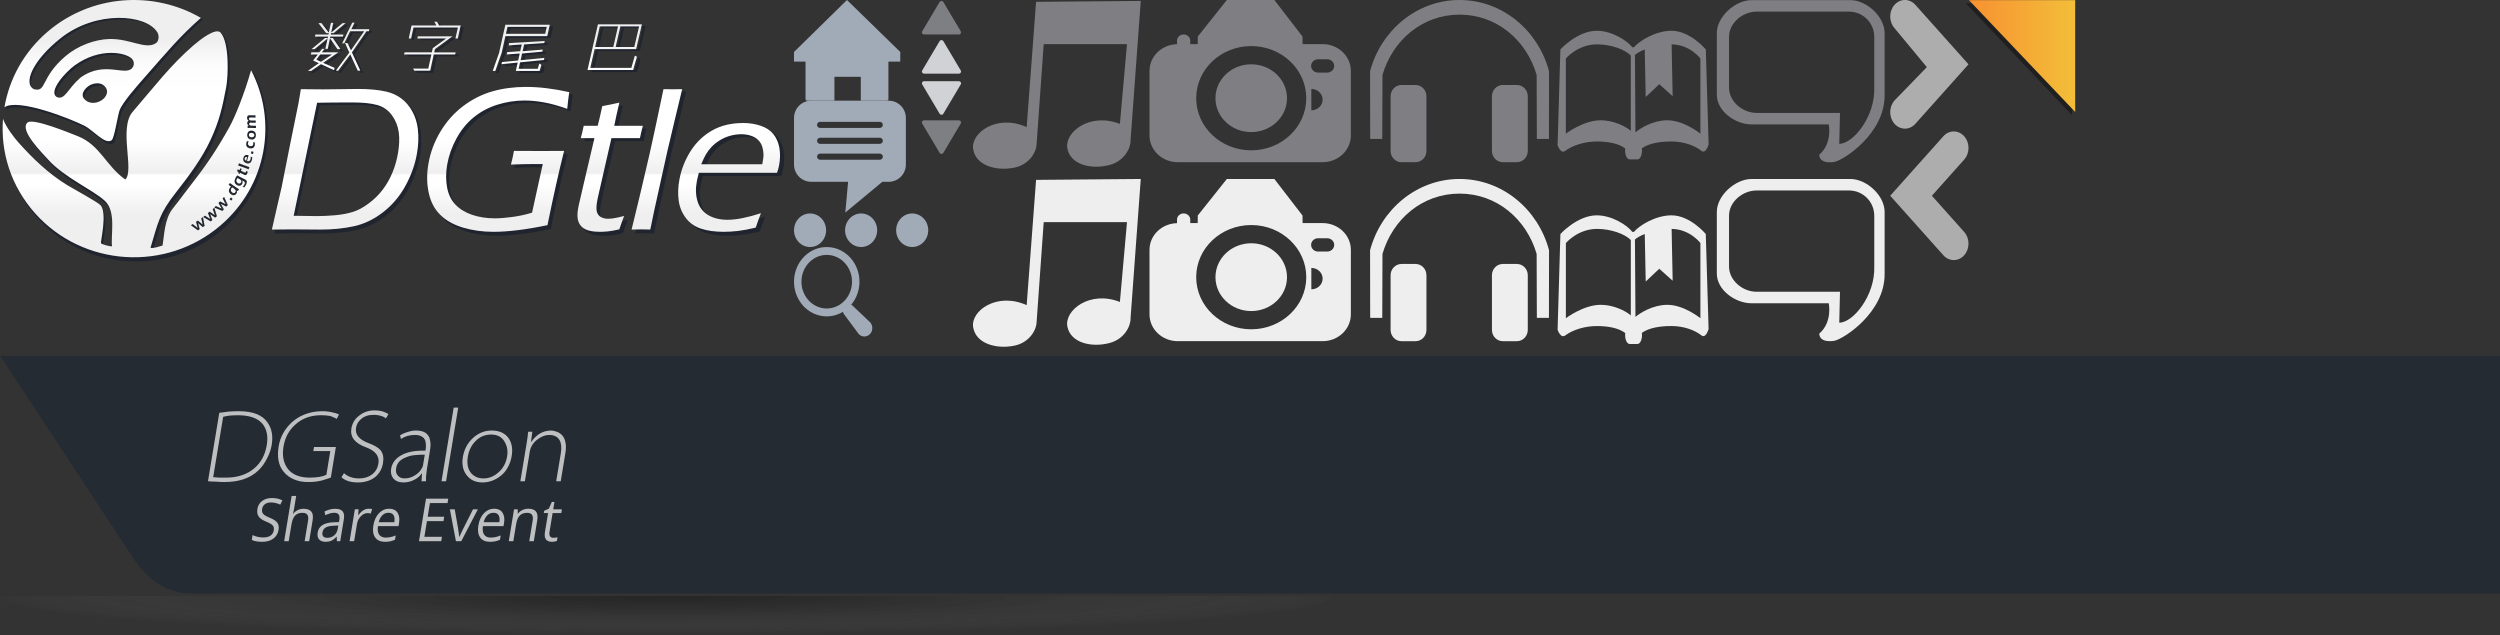<?xml version="1.0" encoding="utf-8"?>
<!-- Generator: Adobe Illustrator 16.0.0, SVG Export Plug-In . SVG Version: 6.00 Build 0)  -->
<!DOCTYPE svg PUBLIC "-//W3C//DTD SVG 1.1//EN" "http://www.w3.org/Graphics/SVG/1.1/DTD/svg11.dtd">
<svg version="1.1" id="图层_1" xmlns="http://www.w3.org/2000/svg" xmlns:xlink="http://www.w3.org/1999/xlink" x="0px" y="0px"
	 width="447px" height="113.562px" viewBox="0.031 -1 447 113.562" enable-background="new 0.031 -1 447 113.562"
	 xml:space="preserve">
<rect x="0.031" y="-1" width="447" height="113.562" fill="#333333" stroke="none"/>
<path fill="#7E7F83" d="M171.482,5.166c-0.322,0-5.997,0-6.22,0c-0.289,0-0.505-0.29-0.335-0.578
	c0.136-0.231,2.869-4.837,3.104-5.229c0.153-0.258,0.52-0.254,0.674,0c0.172,0.282,2.92,4.906,3.111,5.241
	C171.956,4.845,171.8,5.166,171.482,5.166z"/>
<path fill="#A1ABB7" d="M158.603,17h-4.659v-4.263h-4.717V17h-4.892c-0.153,0-0.276-0.12-0.276-0.27v-6.71H142V8.29L151.469-1
	L161,8.29l-0.003,1.729h-2.118v6.711C158.879,16.88,158.756,17,158.603,17z"/>
<path fill="#A1ABB7" d="M155.617,56.636c0.536,0.606,0.506,1.56-0.067,2.126c-0.572,0.567-1.471,0.536-2.007-0.07l-2.558-3.457
	c-0.125-0.142-0.194-0.312-0.237-0.484c-0.91,0.551-1.968,0.854-3.092,0.812c-3.23-0.111-5.761-2.979-5.653-6.4
	c0.108-3.421,2.813-6.104,6.043-5.988s5.761,2.979,5.653,6.402c-0.047,1.502-0.595,2.859-1.468,3.9
	c0.108,0.061,0.212,0.127,0.299,0.229L155.617,56.636z M148.002,44.58c-2.496-0.089-4.586,1.982-4.67,4.628
	c-0.083,2.644,1.872,4.858,4.368,4.946c2.496,0.089,4.587-1.983,4.67-4.629C152.455,46.883,150.499,44.667,148.002,44.58z"/>
<path fill="#A1ABB7" d="M144.87,37.167c1.585,0,2.87,1.343,2.87,3.001c0,1.656-1.285,2.999-2.87,2.999S142,41.824,142,40.168
	C142,38.51,143.285,37.167,144.87,37.167z M154,37.167c1.584,0,2.87,1.343,2.87,3.001c0,1.656-1.285,2.999-2.87,2.999
	s-2.87-1.343-2.87-2.999C151.131,38.51,152.416,37.167,154,37.167z M163.131,37.167c1.584,0,2.869,1.343,2.869,3.001
	c0,1.656-1.285,2.999-2.869,2.999c-1.585,0-2.87-1.343-2.87-2.999C160.261,38.51,161.546,37.167,163.131,37.167z"/>
<path fill="#D0D2D5" d="M171.482,12.166c-0.323,0-5.997,0-6.221,0c-0.288,0-0.504-0.291-0.335-0.579
	c0.136-0.23,2.87-4.836,3.104-5.229c0.153-0.258,0.52-0.254,0.674,0c0.171,0.283,2.92,4.907,3.11,5.241
	C171.956,11.844,171.8,12.166,171.482,12.166z"/>
<path fill="#7F7F83" d="M202.178,24.01c0.062,1.424-1.072,3.785-3.781,4.493c-3.154,0.825-6.895,0.025-7.51-2.902
	c-0.615-2.931,3.999-6.573,9.383-4.444l1.268-14.268h-14.891l-1.265,17.788c0,1.426-1.236,3.729-3.972,4.294
	c-3.19,0.662-6.889-0.329-7.375-3.286c-0.486-2.957,4.282-6.36,9.567-3.955l1.678-22.402L204-0.833L202.178,24.01z"/>
<path fill="#EEEEEE" d="M202.178,55.842c0.062,1.424-1.072,3.786-3.781,4.494c-3.154,0.824-6.895,0.023-7.51-2.904
	c-0.615-2.93,3.999-6.572,9.383-4.44l1.268-14.271h-14.891l-1.265,17.788c0,1.427-1.236,3.728-3.972,4.294
	c-3.19,0.662-6.889-0.328-7.375-3.285c-0.486-2.957,4.282-6.358,9.567-3.955l1.678-22.4L204,31L202.178,55.842z"/>
<path fill="#7F7F83" d="M236.518,28h-25.908c-2.784,0-5.047-2.14-5.047-4.78V11.668c0-2.599,2.192-4.702,4.918-4.768V6.278
	c0-0.617,0.529-1.119,1.185-1.119s1.185,0.502,1.185,1.119v0.609h1.328l0.014-1.354L219.389-1h8.496l5.034,6.533l0.013,1.354h3.586
	c2.787,0,5.045,2.14,5.045,4.78V23.22C241.562,25.86,239.305,28,236.518,28z M234.498,18.728c1.115,0,2.02-0.855,2.02-1.911
	s-0.904-1.913-2.02-1.913V18.728z M223.752,7.236c-5.436,0-9.841,4.173-9.841,9.321s4.405,9.322,9.841,9.322
	s9.841-4.174,9.841-9.322S229.188,7.236,223.752,7.236z M237.329,9.594h-1.614c-0.695,0-1.259,0.534-1.259,1.193
	c0,0.657,0.563,1.191,1.259,1.191h1.614c0.694,0,1.259-0.534,1.259-1.191C238.588,10.128,238.023,9.594,237.329,9.594z
	 M223.752,22.617c-3.533,0-6.396-2.712-6.396-6.06c0-3.346,2.865-6.059,6.396-6.059c3.533,0,6.396,2.713,6.396,6.059
	C230.148,19.905,227.285,22.617,223.752,22.617z"/>
<path fill="#EEEEEE" d="M236.518,60h-25.908c-2.784,0-5.047-2.141-5.047-4.779V43.668c0-2.6,2.192-4.701,4.918-4.768v-0.621
	c0-0.618,0.529-1.12,1.185-1.12s1.185,0.502,1.185,1.12v0.605h1.328l0.014-1.354L219.389,31h8.496l5.034,6.533l0.013,1.354h3.586
	c2.787,0,5.045,2.141,5.045,4.78v11.554C241.562,57.859,239.305,60,236.518,60z M234.498,50.729c1.115,0,2.02-0.854,2.02-1.912
	c0-1.056-0.904-1.909-2.02-1.909V50.729z M223.752,39.236c-5.436,0-9.841,4.174-9.841,9.32s4.405,9.32,9.841,9.32
	s9.841-4.174,9.841-9.32S229.188,39.236,223.752,39.236z M237.329,41.596h-1.614c-0.695,0-1.259,0.532-1.259,1.19
	c0,0.659,0.563,1.192,1.259,1.192h1.614c0.694,0,1.259-0.533,1.259-1.192C238.588,42.128,238.023,41.596,237.329,41.596z
	 M223.752,54.617c-3.533,0-6.396-2.713-6.396-6.061c0-3.347,2.865-6.06,6.396-6.06c3.533,0,6.396,2.713,6.396,6.06
	C230.148,51.904,227.285,54.617,223.752,54.617z"/>
<path fill="#7F7F83" d="M250.613,14.196h2.527c1.07,0,1.94,0.905,1.94,2.021v9.764c0,1.116-0.87,2.02-1.94,2.02h-2.527
	c-1.073,0-1.944-0.903-1.944-2.02v-9.764C248.669,15.102,249.54,14.196,250.613,14.196z M268.732,14.196h2.524
	c1.073,0,1.943,0.905,1.943,2.021v9.764c0,1.116-0.87,2.02-1.943,2.02h-2.524c-1.074,0-1.944-0.903-1.944-2.02v-9.764
	C266.788,15.102,267.658,14.196,268.732,14.196z M276.98,23.836h-2.16l-0.037-11.438C272.952,6.151,267.631,1.616,261,1.616
	s-11.952,4.535-13.782,10.782l-0.038,11.438h-2.158L245,11.745C246.934,4.439,253.354-1,261-1s14.068,5.439,16,12.745L276.98,23.836
	z"/>
<path fill="#EEEEEE" d="M250.611,46.197h2.529c1.07,0,1.94,0.904,1.94,2.021v9.765c0,1.115-0.87,2.021-1.94,2.021h-2.529
	c-1.072,0-1.942-0.899-1.942-2.021v-9.765C248.669,47.102,249.539,46.197,250.611,46.197z M268.732,46.197h2.523
	c1.074,0,1.944,0.904,1.944,2.021v9.765c0,1.115-0.87,2.021-1.944,2.021h-2.523c-1.074,0-1.944-0.899-1.944-2.021v-9.765
	C266.788,47.102,267.658,46.197,268.732,46.197z M276.98,55.836h-2.16l-0.038-11.438c-1.83-6.248-7.151-10.781-13.782-10.781
	s-11.952,4.533-13.782,10.781l-0.038,11.438h-2.16L245,43.746C246.934,36.439,253.354,31,261,31s14.066,5.439,16,12.746
	L276.98,55.836z"/>
<path fill="#7F7F83" d="M304.243,25.966c-1.265-1.004-3.293-1.671-5.345-1.671c-1.967,0-3.951,0.281-5.303,1.215
	c0.016,0.127,0.024,0.256,0.024,0.392c0,0.883-0.356,1.598-0.802,1.598h-1.413c-0.44,0-0.804-0.715-0.804-1.598
	c0-0.125,0.011-0.245,0.023-0.362c-1.271-0.948-3.169-1.244-5.092-1.244c-2.125,0-4.275,0.665-5.623,1.669
	c-0.852,0.634-1.381-1.021-1.381-1.021l0.503-17.104c0,0,3.03-3.34,6.5-3.34c2.772,0,5.501,1.812,6.358,2.956h0.275v0.026
	C293.061,6.367,296,4.5,298.898,4.5c3.347,0,6.132,3.34,6.132,3.34l0.503,16.977C305.533,24.815,305.04,26.6,304.243,25.966z
	 M291.618,8.914c-1.05-1.073-3.548-1.986-6.039-1.986c-3.446,0-5.573,2.531-5.573,2.531v13.441c0,0,3.147-2.396,6.239-2.396
	c2.215,0,4.396,1.036,5.373,1.895V8.914L291.618,8.914z M304.061,9.458c0,0-1.861-2.492-5.146-2.525l0.188,9.262l-2.397-2.139
	l-2.423,2.286l-0.172-8.498c-0.803,0.318-1.426,0.674-1.754,0.988l0.093,13.831c0.812-0.709,3.137-2.159,5.702-2.159
	c2.98,0,5.91,2.396,5.91,2.396V9.458z"/>
<path fill="#EEEEEE" d="M304.245,58.963c-1.265-1.002-3.293-1.67-5.345-1.67c-1.967,0-3.951,0.281-5.303,1.215
	c0.016,0.127,0.024,0.256,0.024,0.391c0,0.887-0.356,1.602-0.802,1.602h-1.413c-0.44,0-0.804-0.715-0.804-1.602
	c0-0.121,0.011-0.242,0.023-0.359c-1.271-0.947-3.169-1.242-5.092-1.242c-2.125,0-4.275,0.664-5.623,1.668
	c-0.852,0.637-1.381-1.02-1.381-1.02l0.503-17.105c0,0,3.03-3.34,6.5-3.34c2.772,0,5.501,1.812,6.358,2.957h0.275v0.023
	c0.891-1.113,3.828-2.98,6.729-2.98c3.347,0,6.132,3.34,6.132,3.34l0.503,16.979C305.535,57.812,305.042,59.598,304.245,58.963z
	 M291.62,41.912c-1.05-1.074-3.548-1.986-6.039-1.986c-3.446,0-5.573,2.529-5.573,2.529v13.441c0,0,3.147-2.396,6.239-2.396
	c2.215,0,4.396,1.035,5.373,1.895V41.912L291.62,41.912z M304.062,42.455c0,0-1.861-2.492-5.146-2.525l0.188,9.266l-2.397-2.143
	l-2.423,2.287l-0.172-8.498c-0.803,0.318-1.426,0.674-1.754,0.988l0.093,13.832c0.812-0.711,3.137-2.16,5.702-2.16
	c2.98,0,5.91,2.396,5.91,2.396V42.455z"/>
<path fill="#7E7F83" d="M165.252,20.52c0.322,0,5.997,0,6.22,0c0.289,0,0.505,0.291,0.335,0.579
	c-0.136,0.23-2.869,4.837-3.104,5.229c-0.153,0.258-0.52,0.254-0.674,0c-0.172-0.283-2.92-4.906-3.111-5.241
	C164.778,20.842,164.934,20.52,165.252,20.52z"/>
<path fill="#D0D2D5" d="M165.252,13.52c0.323,0,5.997,0,6.221,0c0.288,0,0.504,0.292,0.335,0.58
	c-0.136,0.229-2.87,4.836-3.104,5.229c-0.153,0.259-0.52,0.255-0.674,0c-0.171-0.283-2.92-4.906-3.11-5.24
	C164.778,13.843,164.934,13.52,165.252,13.52z"/>
<path opacity="0.6" fill="#FFFFFF" d="M338,34l9.505-10.637c1.028-1.151,2.694-1.151,3.724,0c1.029,1.151,1.029,3.017,0,4.167
	L345.451,34l5.777,6.471c1.029,1.149,1.029,3.016,0,4.166c-1.025,1.151-2.693,1.151-3.724,0L338,34z"/>
<path opacity="0.6" fill="#FFFFFF" d="M352,10.5l-9.505,10.637c-1.027,1.15-2.693,1.15-3.725,0c-1.026-1.151-1.026-3.018,0-4.168
	L344.55,11l-5.779-6.969c-1.026-1.15-1.026-3.017,0-4.168c1.028-1.15,2.695-1.15,3.725,0L352,10.5z"/>
<path fill="#7F7F83" d="M328.014,27.95c0,0-2.619,0.521-2.703-1.273c2.412-2.085,1.701-5.431,1.701-5.431h-13.789
	c-2.928,0-6.223-2.375-6.223-5.306V4.912c0-2.93,3.295-5.892,6.223-5.892h17.641c2.927,0,6.138,2.962,6.138,5.892V15.94
	C337.083,22.978,329.518,27.698,328.014,27.95z M335.148,5.583c0-2.486-2.017-4.503-4.5-4.503H314.1
	c-2.482,0-4.918,2.017-4.918,4.503v9.101c0,2.486,2.436,4.503,4.918,4.503h14.92l-0.129,5.53c2.483,0,6.426-4.865,6.26-10.033V5.583
	H335.148z"/>
<path fill="#EEEEEE" d="M328.014,59.93c0,0-2.619,0.521-2.703-1.271c2.412-2.084,1.701-5.432,1.701-5.432h-13.789
	c-2.928,0-6.223-2.375-6.223-5.307V36.893c0-2.932,3.295-5.893,6.223-5.893h17.641c2.927,0,6.138,2.961,6.138,5.893V47.92
	C337.083,54.957,329.518,59.678,328.014,59.93z M335.148,37.562c0-2.486-2.017-4.504-4.5-4.504H314.1
	c-2.482,0-4.918,2.018-4.918,4.504v9.101c0,2.485,2.436,4.503,4.918,4.503h14.92l-0.129,5.529c2.483,0,6.426-4.864,6.26-10.032
	v-9.101H335.148z"/>
<g>
	<g opacity="0.4">
		<path d="M351.507-0.411h19v20L351.507-0.411z"/>
	</g>
	<g>
		
			<linearGradient id="SVGID_1_" gradientUnits="userSpaceOnUse" x1="582.073" y1="-951.02" x2="563.073" y2="-951.02" gradientTransform="matrix(1 0 0 -1 -211 -942)">
			<stop  offset="0" style="stop-color:#F3BE39"/>
			<stop  offset="1" style="stop-color:#F79131"/>
		</linearGradient>
		<path fill="url(#SVGID_1_)" d="M352.074-0.979h19v20L352.074-0.979z"/>
	</g>
</g>
<path fill-rule="evenodd" clip-rule="evenodd" fill="#A1ABB7" d="M145.078,17h13.846c1.699,0,3.076,1.382,3.076,3.086v8.334
	c0,1.705-1.377,3.087-3.076,3.087h-1.129L151.173,37l0.5-5.493h-6.595c-1.7,0-3.078-1.382-3.078-3.087v-8.334
	C142,18.382,143.378,17,145.078,17z M146.663,20.785h10.676c0.3,0,0.544,0.245,0.544,0.546c0,0.302-0.244,0.546-0.544,0.546h-10.676
	c-0.301,0-0.544-0.244-0.544-0.546C146.118,21.03,146.362,20.785,146.663,20.785z M146.663,23.627h10.676
	c0.3,0,0.544,0.244,0.544,0.546c0,0.301-0.244,0.546-0.544,0.546h-10.676c-0.301,0-0.544-0.245-0.544-0.546
	C146.118,23.871,146.362,23.627,146.663,23.627z M146.663,26.468h10.676c0.3,0,0.544,0.245,0.544,0.546
	c0,0.302-0.244,0.546-0.544,0.546h-10.676c-0.301,0-0.544-0.244-0.544-0.546C146.118,26.712,146.362,26.468,146.663,26.468z"/>
<path fill-rule="evenodd" clip-rule="evenodd" fill="#1F242F" d="M15.393,17.135c-0.867-1.009,0.491-2.329,1.31-2.625
	c1.017-0.369,1.912-0.285,2.527,0.529c0.56,0.74,0.186,1.767-0.762,2.363C17.444,18.045,16.156,18.022,15.393,17.135L15.393,17.135z
	 M49.067,40.743c0.281-1.276,0.577-2.552,0.863-3.826c0.286-1.278,0.59-2.554,0.881-3.832c0.498-2.507,0.986-5.014,1.482-7.52
	c0.498-2.508,1.014-5.01,1.52-7.521c0.122-0.606,0.253-1.498,0.45-2.677c1.548,0.023,2.871,0.037,3.968,0.037
	c0.685,0,1.754-0.012,3.208-0.037c1.436-0.025,2.458-0.04,3.068-0.04c2.063,0,3.751,0.168,5.093,0.482
	c1.022,0.239,1.924,0.653,2.711,1.251c0.771,0.588,1.435,1.365,1.96,2.329c0.525,0.959,0.85,2.017,0.985,3.171
	c0.164,1.392,0.113,2.837-0.141,4.348c-0.348,2.07-1.064,4.051-2.102,5.959c-1.035,1.901-2.39,3.494-4.024,4.76
	c-1.639,1.272-3.367,2.107-5.215,2.512c-1.829,0.401-3.837,0.607-6.013,0.604c-1.698-0.006-3.395-0.026-5.103-0.037
	C52.332,40.704,51.131,40.721,49.067,40.743L49.067,40.743z M52.978,38.249c1.492,0.039,2.88,0.057,4.166,0.057
	c1.069,0,2.176-0.055,3.32-0.159c1.136-0.104,2.167-0.297,3.105-0.583c0.929-0.283,1.89-0.807,2.861-1.535
	c0.989-0.742,1.831-1.572,2.533-2.507c0.705-0.938,1.294-1.98,1.764-3.139c0.469-1.16,0.79-2.338,0.984-3.531
	c0.218-1.334,0.282-2.576,0.122-3.711c-0.16-1.144-0.57-2.173-1.247-3.091c-0.674-0.915-1.567-1.526-2.646-1.828
	c-1.088-0.305-2.571-0.456-4.446-0.456c-2.308,0-4.409,0.018-6.313,0.055c-0.713,3.405-1.403,6.812-2.102,10.214
	C54.381,31.441,53.672,34.846,52.978,38.249L52.978,38.249z M92.507,26.522c2.11,0.013,3.742,0.021,4.887,0.021
	c1.218,0,2.588-0.008,4.108-0.021c-0.46,1.854-0.947,3.9-1.445,6.135c-0.498,2.236-1.012,4.669-1.538,7.287
	c-3.837,0.807-7.083,1.204-9.709,1.204c-1.941,0-3.752-0.251-5.44-0.76s-3.068-1.282-4.109-2.323
	c-1.041-1.042-1.721-2.38-2.063-4.017c-0.341-1.639-0.359-3.361-0.046-5.186c0.353-2.067,1.073-4.012,2.167-5.843
	c1.09-1.826,2.448-3.362,4.08-4.601c1.624-1.235,3.387-2.125,5.253-2.658c1.857-0.532,3.865-0.802,6.021-0.802
	c2.374,0,4.954,0.319,7.749,0.948c-0.141,0.932-0.252,1.935-0.355,3.015c-1.614-0.574-3.041-0.966-4.25-1.181
	c-1.22-0.217-2.364-0.325-3.414-0.325c-1.669,0-3.292,0.257-4.878,0.757c-1.594,0.502-3.005,1.263-4.269,2.301
	c-1.25,1.03-2.266,2.312-3.085,3.835c-0.823,1.531-1.375,3.102-1.65,4.72c-0.25,1.453-0.249,2.81-0.02,4.079
	c0.229,1.271,0.729,2.313,1.491,3.117c0.757,0.801,1.745,1.422,2.983,1.847c1.238,0.426,2.608,0.642,4.137,0.642
	c0.835,0,1.838-0.079,3.011-0.235c1.182-0.156,2.391-0.412,3.629-0.785c0.311-1.465,0.643-2.931,0.957-4.393
	c0.316-1.465,0.648-2.93,0.967-4.397c-0.583,0-1.154,0-1.727,0c-1.153,0-2.485,0.031-3.986,0.093
	C92.197,28.104,92.375,27.279,92.507,26.522L92.507,26.522z M112.28,38.288c-0.234,0.608-0.535,1.414-0.874,2.418
	c-0.862,0.198-1.548,0.318-2.043,0.366c-0.507,0.049-0.977,0.076-1.408,0.076c-1.098,0-1.941-0.14-2.551-0.416
	c-0.619-0.28-1.045-0.727-1.294-1.341c-0.25-0.61-0.276-1.444-0.085-2.499c0.024-0.132,0.075-0.376,0.15-0.727
	c0.075-0.348,0.357-1.553,0.834-3.621c0.321-1.387,0.647-2.775,0.966-4.161c0.319-1.386,0.638-2.776,0.977-4.165
	c-0.826,0-1.642,0-2.458,0c0.15-0.521,0.327-1.262,0.534-2.233c0.835,0,1.661,0,2.505,0c0.188-0.692,0.468-1.878,0.825-3.555
	c1.201-0.222,2.223-0.437,3.058-0.633c-0.422,1.833-0.731,3.229-0.909,4.188c1.708,0,3.415,0,5.13,0
	c-0.207,0.781-0.384,1.529-0.525,2.233c-1.708,0-3.414,0-5.112,0c-0.403,1.745-0.792,3.493-1.191,5.233
	c-0.399,1.742-0.788,3.487-1.181,5.229c-0.057,0.268-0.12,0.534-0.169,0.803c-0.167,0.898-0.196,1.58-0.074,2.028
	c0.123,0.461,0.375,0.781,0.74,0.977c0.366,0.197,0.779,0.299,1.21,0.299c0.301,0,0.638-0.026,0.995-0.075
	C110.693,38.662,111.351,38.521,112.28,38.288L112.28,38.288z M113.611,40.743c0.478-1.909,0.979-3.994,1.51-6.254
	c0.529-2.261,1.105-4.7,1.698-7.321c0.43-1.897,0.839-3.833,1.257-5.798c0.417-1.968,0.844-3.968,1.257-6.003
	c0.572,0.008,1.143,0.015,1.716,0.018c0.366,0.002,0.911-0.008,1.642-0.018c-0.432,1.82-0.882,3.64-1.303,5.458
	c-0.423,1.817-0.854,3.638-1.286,5.455c-0.404,1.841-0.815,3.685-1.219,5.523c-0.403,1.84-0.816,3.681-1.21,5.519
	c-0.243,1.143-0.469,2.28-0.703,3.421c-0.723-0.022-1.257-0.037-1.595-0.037C115.215,40.706,114.625,40.721,113.611,40.743
	L113.611,40.743z M136.827,37.78c-0.272,0.686-0.581,1.556-0.938,2.608c-1.22,0.299-2.281,0.498-3.161,0.603
	c-0.882,0.105-1.754,0.157-2.599,0.157c-1.528,0-2.879-0.185-4.024-0.557c-1.133-0.37-2.062-1.016-2.757-1.941
	c-0.693-0.923-1.13-1.979-1.284-3.166c-0.157-1.194-0.116-2.453,0.13-3.778c0.344-1.846,1.012-3.559,2.008-5.139
	c0.993-1.58,2.271-2.821,3.845-3.725c1.578-0.906,3.453-1.359,5.609-1.359c1.116,0,2.165,0.171,3.114,0.495
	c0.974,0.331,1.727,0.824,2.27,1.492c0.545,0.672,0.911,1.5,1.089,2.488c0.178,0.984,0.161,2.054-0.056,3.224
	c-0.083,0.441-0.207,0.881-0.366,1.3c-4.671,0-9.353,0-14.023,0c-0.178,0.68-0.298,1.199-0.366,1.56
	c-0.242,1.301-0.2,2.506,0.13,3.593c0.336,1.104,0.978,1.927,1.924,2.494c0.938,0.563,2.101,0.843,3.47,0.843
	C132.418,38.972,134.406,38.575,136.827,37.78L136.827,37.78z M126.114,28.941c3.649,0,7.308,0,10.957,0
	c0.141-0.782,0.224-1.39,0.215-1.822c-0.01-0.438-0.089-0.89-0.225-1.352c-0.137-0.464-0.393-0.87-0.722-1.205
	c-0.337-0.344-0.771-0.601-1.294-0.781c-0.527-0.181-1.116-0.275-1.763-0.275c-0.694,0-1.387,0.106-2.046,0.299
	c-0.684,0.2-1.291,0.478-1.829,0.819c-0.56,0.355-1.053,0.752-1.482,1.218c-0.425,0.46-0.749,0.916-0.994,1.346
	C126.679,27.628,126.406,28.211,126.114,28.941L126.114,28.941z M63.26,8.336c0.389-0.572,0.79-1.144,1.185-1.718
	c0.392-0.57,0.786-1.145,1.184-1.718c-0.842,0-1.68,0-2.521,0c-0.347,0.727-0.699,1.454-1.051,2.179c-0.125,0-0.25,0-0.375,0
	c0.301-0.621,0.605-1.244,0.898-1.864c0.294-0.622,0.601-1.243,0.907-1.865c0.139,0,0.278,0,0.417,0
	c-0.199,0.391-0.389,0.783-0.583,1.173c1.073,0,2.151,0,3.229,0c-0.028,0.126-0.056,0.252-0.084,0.377c-0.139,0-0.282,0-0.421,0
	c-0.435,0.637-0.877,1.274-1.309,1.907c-0.434,0.637-0.87,1.271-1.305,1.906c0.25,0.553,0.502,1.105,0.75,1.656
	c0.248,0.553,0.503,1.104,0.758,1.655c-0.157,0-0.31,0-0.458,0c-0.231-0.488-0.453-0.977-0.676-1.465
	c-0.222-0.489-0.443-0.978-0.666-1.468c-0.366,0.49-0.732,0.978-1.097,1.468c-0.363,0.487-0.716,0.977-1.078,1.465
	c-0.144,0-0.278,0-0.417,0c0.398-0.545,0.8-1.09,1.198-1.634c0.398-0.545,0.81-1.09,1.217-1.636
	c-0.264-0.572-0.519-1.145-0.773-1.717c0.153,0,0.305,0,0.462,0C62.857,7.469,63.052,7.903,63.26,8.336L63.26,8.336z M58.254,10.599
	c0.693,0.308,1.374,0.615,2.067,0.921c-0.032,0.141-0.064,0.281-0.091,0.421c-0.792-0.363-1.578-0.727-2.36-1.091
	c-0.587,0.404-1.174,0.81-1.763,1.214c-0.199,0-0.393,0-0.587,0c0.657-0.459,1.31-0.919,1.961-1.38
	c-0.337-0.168-0.681-0.336-1.013-0.504c0.282-0.363,0.564-0.726,0.851-1.089c-0.42,0-0.841,0-1.258,0
	c0.028-0.125,0.056-0.251,0.079-0.377c0.476,0,0.949,0,1.429,0c0.162-0.209,0.333-0.419,0.509-0.628c0.139,0,0.277,0,0.42,0
	c-0.162,0.209-0.319,0.419-0.472,0.628c0.991,0,1.98,0,2.97,0C60.082,9.342,59.17,9.971,58.254,10.599L58.254,10.599z M60.146,5.234
	c-0.18,0-0.361,0-0.545,0c0.028,0,0.055,0,0.083,0c-0.019,0.085-0.037,0.169-0.051,0.252c0.754,0,1.508,0,2.267,0
	c-0.028,0.126-0.056,0.251-0.079,0.377c-0.758,0-1.513,0-2.267,0c-0.157,0.741-0.31,1.48-0.472,2.221c-0.139,0-0.282,0-0.42,0
	c0.161-0.74,0.313-1.48,0.472-2.221c-0.782,0-1.564,0-2.346,0c0.023-0.125,0.052-0.25,0.079-0.377c0.782,0,1.563,0,2.346,0
	c0.014-0.083,0.032-0.167,0.05-0.25c-0.153,0-0.31,0-0.458,0c-0.467-0.6-0.921-1.201-1.383-1.802c0.185,0,0.366,0,0.546,0
	c0.439,0.572,0.879,1.146,1.31,1.718c0.134-0.586,0.254-1.174,0.379-1.761c0.139,0,0.277,0,0.421,0
	c-0.125,0.587-0.245,1.175-0.379,1.761c0.685-0.573,1.369-1.146,2.049-1.718c0.181,0,0.361,0,0.546,0
	C61.576,4.034,60.859,4.635,60.146,5.234L60.146,5.234z M57.042,10.013c0.277,0.14,0.555,0.279,0.833,0.417
	c0.662-0.446,1.333-0.893,1.999-1.34c-0.712,0-1.425,0-2.133,0C57.51,9.398,57.273,9.705,57.042,10.013L57.042,10.013z
	 M59.161,6.115c-0.81,0.671-1.619,1.341-2.429,2.012c-0.18,0-0.366,0-0.546,0c0.81-0.67,1.624-1.341,2.429-2.012
	C58.8,6.115,58.98,6.115,59.161,6.115L59.161,6.115z M59.461,6.115c0.176,0,0.357,0,0.537,0c0.458,0.671,0.916,1.341,1.378,2.012
	c-0.18,0-0.361,0-0.546,0C60.374,7.457,59.919,6.786,59.461,6.115L59.461,6.115z M72.876,8.712c1.628,0,3.261,0,4.895,0
	c0.056-0.25,0.111-0.503,0.167-0.754c0.796-0.586,1.596-1.172,2.397-1.759c-1.721,0-3.443,0-5.159,0
	c0.028-0.125,0.056-0.251,0.083-0.378c2.064,0,4.132,0,6.205,0c-0.014,0.015-0.033,0.027-0.047,0.042
	c-0.522,0.377-1.041,0.756-1.554,1.133c-0.513,0.375-1.027,0.753-1.541,1.131c-0.042,0.195-0.088,0.391-0.129,0.585
	c1.282,0,2.563,0,3.849,0c-0.027,0.126-0.056,0.253-0.083,0.377c-1.285,0-2.567,0-3.849,0c-0.102,0.49-0.214,0.979-0.318,1.468
	c-0.106,0.488-0.214,0.977-0.32,1.465c-0.948,0-1.896,0-2.841,0c-0.073-0.125-0.146-0.25-0.216-0.376c0.906,0,1.813,0,2.72,0
	c0.092-0.425,0.184-0.852,0.277-1.277c0.092-0.425,0.19-0.853,0.277-1.28c-1.633,0-3.266,0-4.894,0
	C72.821,8.965,72.849,8.839,72.876,8.712L72.876,8.712z M78.687,3.181c0.135,0.224,0.269,0.448,0.399,0.67c1.286,0,2.572,0,3.857,0
	c-0.087,0.392-0.18,0.784-0.263,1.174c-0.083,0.39-0.167,0.782-0.254,1.174c-0.143,0-0.282,0-0.416,0
	c0.143-0.656,0.286-1.313,0.43-1.971c-2.656,0-5.316,0-7.966,0C74.33,4.887,74.191,5.543,74.047,6.2c-0.143,0-0.287,0-0.42,0
	c0.083-0.392,0.167-0.784,0.249-1.174c0.083-0.391,0.172-0.782,0.26-1.174c1.48,0,2.965,0,4.445,0
	c-0.12-0.222-0.239-0.446-0.355-0.67C78.377,3.181,78.53,3.181,78.687,3.181L78.687,3.181z M98.475,5.779c-2.507,0-5.005,0-7.508,0
	c-0.111,0.504-0.221,1.007-0.332,1.51c-0.112,0.502-0.222,1.005-0.334,1.508c-0.194,0.545-0.392,1.09-0.578,1.633
	c-0.185,0.543-0.375,1.089-0.56,1.634c-0.157,0-0.31,0-0.462,0c0.189-0.537,0.376-1.076,0.56-1.612
	c0.183-0.535,0.379-1.076,0.568-1.614c0.189-0.852,0.377-1.706,0.565-2.556c0.187-0.851,0.378-1.704,0.569-2.555
	c2.661,0,5.315,0,7.975,0C98.781,4.411,98.628,5.095,98.475,5.779L98.475,5.779z M91.059,5.362c2.346,0,4.696,0,7.052,0
	c0.092-0.419,0.185-0.838,0.282-1.257c-2.35,0-4.705,0-7.05,0C91.249,4.523,91.152,4.942,91.059,5.362L91.059,5.362z M97.425,10.976
	c-0.106,0.363-0.213,0.726-0.319,1.088c-0.02,0-0.033,0-0.047,0c-1.41,0-2.812,0-4.219,0c0.111-0.502,0.223-1.005,0.334-1.508
	c-0.972,0.098-1.943,0.195-2.91,0.293c0.027-0.125,0.056-0.252,0.083-0.378c0.971-0.098,1.938-0.195,2.915-0.292
	c0.093-0.419,0.186-0.837,0.277-1.256c-0.787,0.056-1.562,0.112-2.34,0.167c0.032-0.139,0.064-0.278,0.097-0.418
	c0.777-0.056,1.554-0.112,2.336-0.168c0.093-0.405,0.181-0.81,0.273-1.216c-0.781,0.056-1.559,0.112-2.34,0.167
	c0.031-0.139,0.059-0.278,0.091-0.418c2.119-0.125,4.243-0.25,6.371-0.377c-0.027,0.126-0.059,0.251-0.088,0.377
	c-1.206,0.083-2.409,0.167-3.613,0.25c-0.091,0.406-0.184,0.811-0.272,1.216c1.203-0.097,2.416-0.195,3.622-0.293
	c-0.029,0.126-0.061,0.251-0.083,0.375c-1.212,0.113-2.424,0.225-3.632,0.337c-0.087,0.405-0.181,0.809-0.268,1.213
	c1.425-0.139,2.85-0.278,4.275-0.418c-0.029,0.125-0.061,0.252-0.088,0.377c-1.425,0.14-2.851,0.28-4.276,0.42
	c-0.087,0.391-0.175,0.781-0.258,1.173c1.138,0,2.28,0,3.423,0c0.103-0.321,0.195-0.643,0.301-0.964
	C97.184,10.809,97.306,10.893,97.425,10.976L97.425,10.976z M114.574,9.509c-0.116,0.397-0.241,0.798-0.348,1.193
	c-0.105,0.395-0.222,0.796-0.333,1.194c-0.032,0-0.06,0-0.083,0c-2.706,0-5.408,0-8.11,0c0.311-1.375,0.625-2.755,0.935-4.126
	c0.309-1.374,0.624-2.751,0.939-4.127c2.627,0,5.26,0,7.892,0c-0.175,0.748-0.347,1.498-0.518,2.243
	c-0.172,0.745-0.342,1.494-0.518,2.241c-2.485,0-4.97,0-7.453,0c-0.13,0.566-0.262,1.133-0.389,1.697
	c-0.128,0.561-0.26,1.13-0.384,1.695c2.451,0,4.904,0,7.36,0c0.209-0.74,0.42-1.479,0.639-2.221
	C114.32,9.369,114.449,9.439,114.574,9.509L114.574,9.509z M111.6,4.02c-0.139,0.621-0.288,1.247-0.426,1.866
	c-0.137,0.617-0.282,1.243-0.425,1.863c1.115,0,2.235,0,3.35,0c0.144-0.621,0.289-1.246,0.431-1.863
	c0.14-0.618,0.286-1.245,0.43-1.866C113.838,4.02,112.718,4.02,111.6,4.02L111.6,4.02z M110.326,7.749
	c0.144-0.621,0.288-1.246,0.427-1.863c0.139-0.619,0.287-1.245,0.425-1.866c-1.092,0-2.183,0-3.271,0
	c-0.138,0.621-0.285,1.247-0.421,1.866c-0.136,0.618-0.282,1.243-0.426,1.863C108.148,7.749,109.238,7.749,110.326,7.749
	L110.326,7.749z M35.787,40.891l-0.436-0.33l-0.607-0.446l-0.22-0.158c0.062-0.038,0.121-0.078,0.173-0.111
	c0.049-0.032,0.101-0.069,0.153-0.106l0.899,0.708l-0.297-1.112c0.062-0.038,0.121-0.078,0.175-0.114
	c0.058-0.038,0.113-0.076,0.164-0.113l0.754,0.651c0.011,0.01,0.044,0.038,0.099,0.087l-0.027-0.097
	c0-0.002-0.005-0.027-0.015-0.072l-0.137-0.596l-0.089-0.364c0.063-0.042,0.116-0.076,0.161-0.106
	c0.036-0.024,0.09-0.062,0.163-0.112l0.184,0.974c0.039,0.211,0.08,0.411,0.121,0.6c-0.068,0.046-0.124,0.08-0.162,0.106
	c-0.04,0.027-0.101,0.067-0.183,0.126l-0.823-0.723c0.01,0.039,0.031,0.122,0.064,0.248l0.218,0.837
	c-0.07,0.045-0.123,0.078-0.159,0.104C35.924,40.794,35.865,40.835,35.787,40.891L35.787,40.891z M38.084,39.273l-0.467-0.283
	l-0.651-0.385l-0.236-0.132c0.059-0.048,0.112-0.09,0.159-0.129c0.047-0.039,0.094-0.079,0.142-0.122l0.969,0.611l-0.413-1.075
	c0.057-0.046,0.111-0.09,0.163-0.131c0.053-0.045,0.104-0.089,0.151-0.131l0.819,0.568c0.011,0.01,0.047,0.037,0.106,0.079
	l-0.037-0.096c0-0.002-0.008-0.025-0.022-0.068l-0.199-0.58l-0.127-0.353c0.058-0.047,0.107-0.088,0.148-0.122
	c0.034-0.029,0.083-0.071,0.151-0.131l0.287,0.954c0.061,0.202,0.123,0.397,0.183,0.582c-0.063,0.051-0.113,0.091-0.149,0.122
	c-0.037,0.03-0.093,0.078-0.168,0.146l-0.895-0.636c0.013,0.04,0.043,0.119,0.09,0.239l0.305,0.811
	c-0.064,0.053-0.113,0.092-0.146,0.119C38.211,39.163,38.156,39.21,38.084,39.273L38.084,39.273z M40.188,37.376l-0.502-0.214
	l-0.698-0.29l-0.252-0.1c0.051-0.054,0.098-0.105,0.14-0.15c0.04-0.045,0.081-0.092,0.123-0.14l1.046,0.474l-0.561-1.01
	c0.051-0.053,0.098-0.104,0.142-0.152c0.048-0.053,0.091-0.101,0.132-0.148l0.892,0.451c0.013,0.006,0.052,0.027,0.117,0.062
	l-0.05-0.09c0-0.002-0.012-0.022-0.032-0.062l-0.279-0.548l-0.176-0.334c0.051-0.053,0.094-0.1,0.13-0.139
	c0.029-0.032,0.073-0.081,0.132-0.149l0.417,0.902c0.089,0.194,0.178,0.378,0.265,0.553c-0.057,0.061-0.1,0.107-0.131,0.14
	c-0.033,0.038-0.081,0.092-0.146,0.167l-0.976-0.503c0.019,0.035,0.06,0.108,0.123,0.224l0.417,0.76
	c-0.057,0.061-0.1,0.108-0.129,0.139C40.297,37.251,40.25,37.307,40.188,37.376L40.188,37.376z M41.773,35.504
	c-0.054-0.044-0.156-0.127-0.307-0.246l0.136-0.172c0.012-0.017,0.049-0.067,0.113-0.155c0.054,0.047,0.109,0.092,0.166,0.137
	l0.138,0.114l-0.118,0.149C41.897,35.336,41.854,35.395,41.773,35.504L41.773,35.504z M43.17,33.469
	c-0.046,0.064-0.081,0.118-0.105,0.154c-0.026,0.042-0.062,0.097-0.107,0.17l-0.208-0.147c0.023,0.065,0.041,0.118,0.049,0.161
	c0.008,0.041,0.011,0.088,0.008,0.139c-0.002,0.053-0.012,0.104-0.031,0.154c-0.018,0.051-0.042,0.099-0.073,0.146
	c-0.05,0.078-0.112,0.143-0.186,0.19c-0.073,0.052-0.152,0.084-0.235,0.098c-0.083,0.017-0.168,0.013-0.255-0.012
	c-0.087-0.022-0.17-0.06-0.247-0.108c-0.108-0.069-0.2-0.156-0.276-0.262c-0.075-0.104-0.123-0.214-0.14-0.324
	c-0.017-0.11-0.01-0.22,0.022-0.324c0.032-0.105,0.081-0.211,0.147-0.311c0.049-0.075,0.111-0.155,0.185-0.239
	c-0.102-0.074-0.212-0.148-0.331-0.221l-0.083-0.056c0.051-0.074,0.09-0.132,0.117-0.173c0.034-0.053,0.072-0.113,0.113-0.18
	c0.197,0.149,0.471,0.349,0.82,0.593C42.704,33.159,42.976,33.345,43.17,33.469L43.17,33.469z M41.945,33.115
	c-0.056,0.05-0.102,0.104-0.139,0.16c-0.042,0.063-0.073,0.13-0.093,0.2c-0.02,0.071-0.023,0.14-0.008,0.215
	c0.014,0.071,0.047,0.143,0.099,0.211c0.052,0.065,0.111,0.12,0.174,0.16c0.063,0.04,0.128,0.065,0.196,0.077
	c0.066,0.012,0.131,0.002,0.192-0.026c0.061-0.026,0.111-0.069,0.149-0.131c0.029-0.044,0.048-0.089,0.056-0.136
	c0.007-0.047,0.004-0.096-0.009-0.146c-0.014-0.05-0.04-0.103-0.08-0.156c-0.039-0.056-0.099-0.114-0.181-0.178
	C42.242,33.318,42.123,33.234,41.945,33.115L41.945,33.115z M43.811,33.015c0.158-0.168,0.271-0.324,0.338-0.468
	c0.026-0.055,0.043-0.112,0.053-0.166c0.009-0.055,0.008-0.104-0.002-0.15c-0.011-0.044-0.034-0.087-0.07-0.126
	c-0.037-0.04-0.083-0.074-0.139-0.107c-0.056-0.033-0.144-0.079-0.262-0.137c0.032,0.056,0.053,0.102,0.067,0.143
	c0.014,0.039,0.022,0.082,0.025,0.128c0.003,0.05-0.001,0.1-0.012,0.157c-0.011,0.057-0.03,0.112-0.055,0.169
	c-0.037,0.077-0.083,0.146-0.14,0.202c-0.057,0.058-0.124,0.104-0.201,0.132c-0.077,0.032-0.163,0.042-0.256,0.034
	c-0.092-0.008-0.182-0.032-0.269-0.072c-0.123-0.057-0.229-0.131-0.317-0.229c-0.089-0.096-0.148-0.204-0.177-0.325
	c-0.03-0.123-0.035-0.239-0.013-0.353c0.02-0.112,0.06-0.232,0.117-0.354c0.033-0.068,0.073-0.145,0.122-0.226
	c0.05-0.084,0.12-0.192,0.213-0.322l0.409,0.222l0.516,0.269l0.473,0.229c0.053,0.028,0.102,0.06,0.147,0.092
	c0.045,0.033,0.083,0.071,0.113,0.111c0.029,0.042,0.052,0.086,0.066,0.137c0.016,0.049,0.022,0.1,0.021,0.151
	c-0.001,0.053-0.011,0.116-0.03,0.187c-0.018,0.071-0.044,0.143-0.08,0.22c-0.037,0.078-0.085,0.168-0.143,0.263
	c-0.059,0.098-0.13,0.198-0.216,0.306L43.811,33.015L43.811,33.015z M42.889,31.431c-0.051,0.069-0.092,0.138-0.123,0.2
	c-0.053,0.114-0.077,0.218-0.069,0.312c0.008,0.094,0.042,0.179,0.105,0.255c0.062,0.079,0.138,0.136,0.228,0.181
	c0.067,0.028,0.134,0.046,0.203,0.046c0.068,0.001,0.13-0.016,0.184-0.055c0.054-0.039,0.095-0.089,0.125-0.154
	c0.021-0.045,0.033-0.09,0.037-0.135c0.004-0.046-0.001-0.092-0.016-0.136c-0.014-0.046-0.038-0.09-0.071-0.132
	c-0.032-0.044-0.073-0.084-0.123-0.119c-0.05-0.034-0.115-0.073-0.194-0.115C43.095,31.534,43,31.486,42.889,31.431L42.889,31.431z
	 M44.471,30.127c0.045,0.031,0.13,0.085,0.255,0.164c-0.015,0.083-0.028,0.146-0.043,0.19c-0.014,0.044-0.029,0.085-0.044,0.124
	c-0.028,0.064-0.06,0.121-0.094,0.168c-0.034,0.048-0.075,0.081-0.121,0.103c-0.047,0.019-0.094,0.027-0.142,0.021
	c-0.048-0.006-0.095-0.017-0.141-0.036c-0.011-0.006-0.027-0.013-0.046-0.022c-0.02-0.009-0.082-0.039-0.188-0.09l-0.55-0.264
	l-0.082,0.191c-0.052-0.025-0.137-0.066-0.256-0.119l0.086-0.202c-0.05-0.027-0.137-0.068-0.259-0.126l0.035-0.17
	c0.008-0.035,0.02-0.105,0.037-0.209c0.119,0.058,0.232,0.108,0.338,0.153l0.145-0.338c0.119,0.056,0.205,0.095,0.257,0.116
	l-0.145,0.34c0.359,0.171,0.568,0.269,0.625,0.293c0.056,0.023,0.102,0.035,0.137,0.035c0.037,0.002,0.067-0.009,0.092-0.029
	c0.024-0.022,0.043-0.046,0.056-0.079c0.01-0.021,0.018-0.045,0.024-0.071C44.453,30.243,44.461,30.196,44.471,30.127L44.471,30.127
	z M44.898,29.853c-0.153-0.063-0.431-0.169-0.833-0.319c-0.401-0.148-0.751-0.271-1.046-0.371c0.033-0.095,0.057-0.163,0.069-0.203
	c0.018-0.055,0.038-0.121,0.062-0.2l0.5,0.195l1.122,0.407l0.258,0.088c-0.027,0.075-0.048,0.138-0.065,0.191
	C44.958,29.659,44.937,29.729,44.898,29.853L44.898,29.853z M45.267,27.558c0.052,0.027,0.146,0.072,0.285,0.134
	c-0.007,0.107-0.017,0.195-0.028,0.265c-0.013,0.072-0.029,0.141-0.049,0.211c-0.035,0.122-0.078,0.227-0.13,0.315
	c-0.052,0.09-0.121,0.162-0.208,0.217c-0.086,0.054-0.182,0.084-0.286,0.093c-0.105,0.008-0.21-0.003-0.314-0.033
	c-0.116-0.032-0.222-0.083-0.319-0.153c-0.098-0.07-0.17-0.152-0.219-0.243c-0.048-0.091-0.073-0.187-0.076-0.286
	s0.011-0.201,0.04-0.301c0.026-0.094,0.065-0.18,0.113-0.259c0.049-0.08,0.108-0.141,0.179-0.184
	c0.072-0.042,0.15-0.068,0.236-0.078c0.085-0.009,0.175-0.001,0.27,0.024c0.044,0.013,0.088,0.03,0.133,0.052L44.6,28.355
	c0.034,0.012,0.062,0.021,0.083,0.027c0.063,0.017,0.124,0.023,0.182,0.016c0.059-0.006,0.113-0.025,0.161-0.055
	c0.049-0.032,0.09-0.072,0.123-0.124c0.034-0.052,0.058-0.105,0.074-0.16c0.019-0.064,0.032-0.136,0.039-0.214
	C45.27,27.766,45.271,27.67,45.267,27.558L45.267,27.558z M44.438,28.299l0.188-0.652c-0.045-0.012-0.079-0.02-0.102-0.023
	c-0.022-0.002-0.049-0.003-0.08-0.002c-0.031,0.002-0.059,0.009-0.084,0.02c-0.026,0.01-0.049,0.025-0.069,0.044
	c-0.021,0.019-0.04,0.041-0.055,0.068c-0.016,0.026-0.029,0.056-0.039,0.09c-0.011,0.039-0.015,0.078-0.014,0.119
	c0.002,0.04,0.01,0.079,0.025,0.116c0.015,0.038,0.034,0.069,0.058,0.097c0.024,0.028,0.048,0.049,0.072,0.066
	S44.396,28.276,44.438,28.299L44.438,28.299z M45.693,27.083c-0.069-0.016-0.197-0.045-0.385-0.088l0.044-0.214
	c0.003-0.019,0.015-0.081,0.033-0.187c0.07,0.018,0.139,0.035,0.21,0.051l0.173,0.042l-0.038,0.186
	C45.729,26.879,45.716,26.95,45.693,27.083L45.693,27.083z M45.695,24.929c0.04,0.009,0.083,0.021,0.133,0.037
	c0.049,0.016,0.111,0.034,0.184,0.053c0.016,0.14,0.016,0.278,0,0.41c-0.009,0.078-0.025,0.152-0.048,0.222
	c-0.023,0.07-0.057,0.133-0.102,0.191c-0.045,0.057-0.101,0.106-0.167,0.146c-0.067,0.04-0.146,0.066-0.235,0.079
	c-0.09,0.013-0.181,0.014-0.273,0.004c-0.123-0.014-0.238-0.048-0.345-0.1c-0.108-0.051-0.194-0.12-0.256-0.202
	s-0.101-0.171-0.115-0.266c-0.015-0.095-0.016-0.198-0.002-0.311c0.008-0.061,0.019-0.125,0.035-0.19
	c0.015-0.064,0.039-0.142,0.073-0.229l0.322,0.016c-0.067,0.137-0.107,0.259-0.119,0.364c-0.008,0.066-0.004,0.128,0.01,0.189
	c0.016,0.061,0.045,0.115,0.089,0.162c0.042,0.047,0.095,0.083,0.155,0.108c0.061,0.025,0.125,0.042,0.19,0.05
	c0.093,0.01,0.174,0.006,0.245-0.015c0.071-0.02,0.129-0.062,0.174-0.127c0.046-0.064,0.074-0.142,0.084-0.229
	c0.005-0.043,0.006-0.097,0.002-0.16C45.723,25.068,45.712,25.001,45.695,24.929L45.695,24.929z M44.641,23.623
	c0.003-0.112,0.023-0.218,0.061-0.317c0.036-0.102,0.089-0.186,0.157-0.255c0.068-0.068,0.15-0.12,0.247-0.152
	c0.096-0.033,0.197-0.047,0.302-0.044c0.113,0.003,0.219,0.025,0.322,0.066c0.102,0.042,0.19,0.098,0.264,0.172
	c0.074,0.074,0.127,0.165,0.161,0.272c0.034,0.107,0.05,0.222,0.046,0.343c-0.003,0.112-0.024,0.216-0.061,0.317
	c-0.037,0.1-0.09,0.184-0.16,0.253c-0.069,0.07-0.153,0.121-0.251,0.155c-0.099,0.034-0.2,0.05-0.306,0.046
	c-0.107-0.003-0.21-0.023-0.306-0.06c-0.097-0.038-0.183-0.093-0.257-0.167c-0.074-0.074-0.129-0.168-0.168-0.281
	C44.654,23.858,44.637,23.741,44.641,23.623L44.641,23.623z M44.943,23.631c-0.003,0.084,0.015,0.16,0.055,0.227
	c0.04,0.067,0.1,0.119,0.182,0.154c0.081,0.034,0.17,0.053,0.267,0.056c0.085,0.003,0.161-0.008,0.229-0.033
	c0.067-0.024,0.123-0.066,0.166-0.125c0.042-0.059,0.065-0.129,0.068-0.213c0.002-0.085-0.016-0.16-0.056-0.226
	c-0.041-0.065-0.102-0.115-0.183-0.15c-0.082-0.036-0.172-0.054-0.272-0.057c-0.082-0.003-0.155,0.007-0.223,0.031
	c-0.067,0.023-0.122,0.063-0.164,0.122C44.968,23.475,44.945,23.546,44.943,23.631L44.943,23.631z M46.214,22.387
	c-0.167-0.008-0.416-0.012-0.747-0.014c-0.331-0.002-0.58,0-0.747,0.006c-0.001-0.082-0.002-0.148-0.004-0.199
	c-0.002-0.059-0.005-0.123-0.01-0.191l0.236,0.001c-0.047-0.028-0.085-0.055-0.116-0.08c-0.03-0.025-0.057-0.057-0.083-0.097
	c-0.026-0.039-0.046-0.086-0.063-0.14c-0.017-0.054-0.026-0.11-0.028-0.167c-0.001-0.043,0-0.085,0.007-0.126
	c0.007-0.041,0.017-0.078,0.032-0.112c0.014-0.034,0.03-0.063,0.048-0.087c0.019-0.025,0.04-0.045,0.063-0.063
	c0.023-0.017,0.058-0.036,0.104-0.058c-0.035-0.02-0.064-0.038-0.088-0.055c-0.024-0.016-0.048-0.04-0.074-0.068
	s-0.047-0.061-0.066-0.098c-0.019-0.036-0.033-0.076-0.043-0.122c-0.011-0.045-0.018-0.093-0.02-0.142
	c-0.003-0.083,0.008-0.163,0.032-0.239c0.024-0.075,0.067-0.135,0.125-0.18c0.058-0.045,0.132-0.069,0.221-0.072
	c0.047-0.002,0.116-0.001,0.207,0.002c0.092,0.003,0.24,0.006,0.446,0.008c0.206,0.001,0.365,0,0.478-0.003
	c0,0.07,0.002,0.132,0.004,0.187c0.002,0.064,0.006,0.138,0.012,0.224c-0.127-0.004-0.259-0.007-0.397-0.01l-0.336-0.004
	c-0.085-0.001-0.157-0.001-0.216,0.001c-0.069,0.002-0.123,0.015-0.157,0.038c-0.035,0.023-0.059,0.052-0.073,0.085
	c-0.014,0.034-0.021,0.072-0.019,0.113c0.001,0.043,0.012,0.083,0.03,0.117c0.017,0.034,0.045,0.066,0.084,0.095
	s0.083,0.051,0.133,0.064c0.05,0.015,0.121,0.024,0.21,0.029c0.09,0.004,0.207,0.006,0.353,0.005l0.408-0.005
	c0.001,0.08,0.003,0.146,0.005,0.2s0.006,0.123,0.011,0.212c-0.075-0.003-0.229-0.007-0.462-0.012
	c-0.233-0.003-0.39-0.004-0.471-0.001c-0.043,0.002-0.08,0.007-0.109,0.015c-0.029,0.007-0.058,0.022-0.083,0.044
	c-0.026,0.021-0.045,0.046-0.057,0.075s-0.016,0.061-0.015,0.098c0.003,0.067,0.027,0.125,0.074,0.175
	c0.047,0.049,0.109,0.084,0.185,0.105c0.076,0.021,0.224,0.031,0.441,0.034s0.391,0.001,0.519-0.004
	c0.001,0.088,0.003,0.156,0.005,0.201C46.205,22.225,46.208,22.295,46.214,22.387L46.214,22.387z M8.787,5.012
	c7.86-6.793,19.01-7.506,27.542-2.53c-3.848,3.41-6.113,6.196-10.087,10.741c-1.281,1.465-4.046,4.601-4.523,6.018
	c-0.322,0.957-0.913,4.928-1.39,5.341c-1.093,0.944-3.407-1.85-4.819-2.567c-2.721-1.382-11.967-5.034-14.43-3.389
	C1.949,13.528,4.538,8.683,8.787,5.012L8.787,5.012z M45.334,11.941c4.792,9.258,2.815,20.884-5.472,28.047
	c-9.792,8.46-24.69,7.491-33.271-2.165c-4.348-4.896-6.239-11.081-5.773-17.095c0.552,1.495,1.936,3.333,2.788,4.293
	c2.58,2.903,5.434,5.67,8.798,7.726c0.868,0.53,5.42,3.039,5.909,3.59c1.273,1.434-0.058,6.702,0.097,6.875
	c0.225,0.255,1.638,0.606,1.979,0.563c-0.274-2.078,0.805-6.294-1.311-8.244c-2.141-1.975-7.316-4.238-10.17-7.45
	c-0.928-1.044-5.252-5.333-3.683-6.688c0.978-0.845,7.564,1.894,8.956,2.445c4.097,1.621,5.064,5.363,8.595,7.86
	c1.652-1.686-1.257-9.396,1.363-12.299c3.687-4.3,6.764-8.416,10.932-12.017c1.13-0.977,3.944-3.191,4.795-2.233
	c1.604,1.806,1.372,7.91,0.992,9.908c-0.677,3.566-1.19,5.983-2.802,9.49c-1.465,3.188-3.763,6.363-6.17,9.44
	c-3.068,3.926-3.236,5.478-4.599,10.051c0.517,0.138,1.371-0.177,2.167-0.414c0.32-2.124,0.377-4.724,1.747-6.578
	c1.62-2.04,1.876-2.504,3.36-4.411c2.897-3.724,4.79-6.636,6.877-10.414C42.451,20.391,44.14,16.199,45.334,11.941L45.334,11.941z
	 M10.522,16.816c-1.731-0.979,1.544-4.571,3.158-5.747c4.577-3.335,9.251-2.308,10.298-1.174c0.305,0.331,0.424,0.875,0.22,1.319
	c-1.039,2.255-4.929-1.265-9.495,2.076C12.434,15.267,11.943,17.364,10.522,16.816L10.522,16.816z M6.318,15.355
	c-1.864-1.013-0.268-5.114,4.866-9.216c6.334-5.062,15.316-4.345,17.33-1.05c0.384,0.628,0.253,1.595-0.219,1.933
	c-1.834,1.309-4.619-0.82-8.394-0.72c-2.661,0.07-5.688,1.238-7.827,3.062C7.476,13.288,8.696,16.038,6.318,15.355L6.318,15.355z"/>
<linearGradient id="SVGID_2_" gradientUnits="userSpaceOnUse" x1="-38.672" y1="180.869" x2="-38.672" y2="142.251" gradientTransform="matrix(1 0 0 1 108.672 -135.869)">
	<stop  offset="0" style="stop-color:#EFEFEF"/>
	<stop  offset="0.2" style="stop-color:#EFEFEF"/>
	<stop  offset="0.34" style="stop-color:#FFFFFF"/>
	<stop  offset="0.38" style="stop-color:#FFFFFF"/>
	<stop  offset="0.39" style="stop-color:#EFEFEF"/>
	<stop  offset="0.54" style="stop-color:#FFFFFF"/>
	<stop  offset="0.774" style="stop-color:#FFFFFF"/>
	<stop  offset="0.889" style="stop-color:#FCFCFC"/>
	<stop  offset="0.981" style="stop-color:#F2F2F2"/>
	<stop  offset="1" style="stop-color:#EFEFEF"/>
</linearGradient>
<path fill-rule="evenodd" clip-rule="evenodd" fill="url(#SVGID_2_)" d="M15.09,16.692c-0.864-1,0.489-2.304,1.305-2.597
	c1.013-0.365,1.904-0.281,2.518,0.523c0.558,0.731,0.186,1.748-0.759,2.337C17.134,17.593,15.85,17.571,15.09,16.692L15.09,16.692z
	 M48.644,40.047c0.281-1.263,0.575-2.525,0.86-3.785c0.286-1.263,0.589-2.527,0.879-3.792c0.495-2.478,0.981-4.959,1.476-7.437
	c0.496-2.482,1.009-4.957,1.514-7.441c0.123-0.599,0.253-1.482,0.449-2.647c1.542,0.023,2.86,0.036,3.954,0.036
	c0.682,0,1.748-0.011,3.197-0.036c1.429-0.024,2.448-0.04,3.056-0.04c2.056,0,3.738,0.167,5.075,0.477
	c1.018,0.236,1.917,0.646,2.701,1.239c0.768,0.581,1.429,1.35,1.953,2.303c0.523,0.949,0.846,1.996,0.982,3.138
	c0.163,1.376,0.112,2.805-0.14,4.3c-0.346,2.047-1.06,4.009-2.093,5.895c-1.032,1.882-2.381,3.456-4.01,4.711
	c-1.633,1.257-3.354,2.084-5.196,2.485c-1.822,0.396-3.822,0.601-5.99,0.595c-1.692-0.006-3.384-0.025-5.085-0.036
	C51.896,40.009,50.7,40.023,48.644,40.047L48.644,40.047z M52.542,37.58c1.486,0.038,2.869,0.058,4.149,0.058
	c1.066,0,2.168-0.054,3.309-0.158c1.131-0.104,2.159-0.295,3.093-0.578c0.926-0.281,1.883-0.798,2.851-1.519
	c0.986-0.734,1.824-1.556,2.523-2.479c0.703-0.93,1.29-1.961,1.757-3.107c0.468-1.146,0.788-2.312,0.981-3.492
	c0.217-1.319,0.28-2.548,0.122-3.67c-0.16-1.132-0.57-2.149-1.243-3.058c-0.672-0.905-1.561-1.508-2.636-1.808
	c-1.083-0.301-2.561-0.451-4.431-0.451c-2.299,0-4.392,0.018-6.29,0.054c-0.71,3.368-1.397,6.738-2.094,10.105
	C53.938,30.846,53.233,34.213,52.542,37.58L52.542,37.58z M91.927,25.979c2.103,0.013,3.73,0.021,4.87,0.021
	c1.216,0,2.58-0.008,4.094-0.021c-0.458,1.834-0.945,3.857-1.439,6.069c-0.495,2.214-1.009,4.619-1.533,7.209
	c-3.822,0.798-7.057,1.191-9.673,1.191c-1.934,0-3.738-0.249-5.42-0.752c-1.683-0.503-3.057-1.269-4.094-2.297
	c-1.038-1.032-1.716-2.355-2.056-3.975c-0.342-1.621-0.358-3.326-0.047-5.13c0.353-2.045,1.069-3.97,2.159-5.78
	c1.088-1.807,2.44-3.325,4.065-4.552c1.619-1.222,3.375-2.101,5.235-2.63c1.852-0.526,3.851-0.792,6-0.792
	c2.365,0,4.935,0.316,7.72,0.938c-0.14,0.923-0.251,1.915-0.355,2.983c-1.608-0.568-3.028-0.956-4.234-1.169
	c-1.215-0.215-2.355-0.321-3.402-0.321c-1.663,0-3.28,0.254-4.86,0.749c-1.587,0.498-2.995,1.249-4.252,2.278
	c-1.246,1.019-2.259,2.287-3.075,3.792c-0.82,1.514-1.37,3.07-1.646,4.668c-0.248,1.438-0.247,2.781-0.018,4.036
	c0.229,1.257,0.728,2.288,1.486,3.084c0.755,0.792,1.739,1.407,2.973,1.828c1.234,0.42,2.598,0.634,4.121,0.634
	c0.832,0,1.832-0.08,3-0.233c1.178-0.154,2.383-0.406,3.617-0.776c0.308-1.45,0.641-2.899,0.954-4.346
	c0.313-1.449,0.645-2.899,0.962-4.351c-0.579,0-1.149,0-1.72,0c-1.15,0-2.478,0.031-3.972,0.094
	C91.619,27.543,91.796,26.728,91.927,25.979L91.927,25.979z M111.629,37.618c-0.233,0.602-0.533,1.4-0.869,2.393
	c-0.861,0.194-1.543,0.315-2.038,0.362c-0.506,0.048-0.973,0.075-1.403,0.075c-1.094,0-1.934-0.138-2.542-0.413
	c-0.618-0.277-1.042-0.719-1.291-1.326c-0.247-0.603-0.275-1.428-0.083-2.47c0.024-0.132,0.073-0.372,0.149-0.72
	c0.074-0.344,0.354-1.536,0.831-3.582c0.319-1.37,0.645-2.747,0.962-4.117c0.318-1.37,0.637-2.746,0.973-4.119
	c-0.822,0-1.636,0-2.449,0c0.149-0.516,0.328-1.249,0.533-2.21c0.832,0,1.654,0,2.496,0c0.187-0.684,0.467-1.857,0.822-3.516
	c1.197-0.221,2.214-0.433,3.048-0.627c-0.421,1.813-0.73,3.194-0.907,4.143c1.701,0,3.402,0,5.112,0
	c-0.205,0.772-0.383,1.513-0.522,2.21c-1.702,0-3.402,0-5.095,0c-0.401,1.725-0.791,3.454-1.186,5.176
	c-0.397,1.725-0.785,3.449-1.179,5.173c-0.056,0.264-0.119,0.528-0.167,0.794c-0.166,0.889-0.195,1.563-0.075,2.009
	c0.124,0.455,0.375,0.771,0.738,0.966c0.364,0.192,0.776,0.295,1.206,0.295c0.298,0,0.635-0.027,0.991-0.075
	C110.05,37.988,110.704,37.851,111.629,37.618L111.629,37.618z M112.958,40.047c0.476-1.889,0.975-3.951,1.503-6.188
	c0.529-2.235,1.101-4.649,1.692-7.241c0.428-1.877,0.837-3.791,1.252-5.736c0.416-1.947,0.842-3.925,1.253-5.938
	c0.569,0.008,1.14,0.015,1.71,0.018c0.364,0.002,0.907-0.008,1.636-0.018c-0.431,1.8-0.879,3.601-1.299,5.399
	c-0.42,1.798-0.85,3.599-1.281,5.396c-0.402,1.821-0.812,3.646-1.215,5.464c-0.401,1.819-0.812,3.641-1.205,5.459
	c-0.244,1.129-0.468,2.257-0.701,3.384c-0.72-0.023-1.253-0.036-1.589-0.036C114.555,40.011,113.966,40.023,112.958,40.047
	L112.958,40.047z M136.089,37.115c-0.271,0.681-0.58,1.541-0.934,2.581c-1.215,0.295-2.271,0.494-3.15,0.596
	c-0.879,0.104-1.748,0.156-2.589,0.156c-1.523,0-2.869-0.183-4.009-0.552c-1.131-0.364-2.055-1.004-2.748-1.92
	c-0.691-0.913-1.127-1.958-1.28-3.132c-0.156-1.182-0.116-2.427,0.13-3.737c0.343-1.826,1.009-3.52,2-5.085
	c0.991-1.562,2.264-2.789,3.833-3.684c1.57-0.896,3.438-1.344,5.588-1.344c1.112,0,2.157,0.17,3.103,0.49
	c0.97,0.328,1.721,0.815,2.262,1.477c0.543,0.666,0.906,1.484,1.085,2.461c0.177,0.974,0.16,2.033-0.057,3.19
	c-0.082,0.437-0.205,0.87-0.365,1.285c-4.655,0-9.317,0-13.972,0c-0.178,0.675-0.299,1.187-0.365,1.544
	c-0.242,1.289-0.199,2.478,0.131,3.556c0.333,1.089,0.973,1.904,1.916,2.466c0.936,0.559,2.094,0.834,3.458,0.834
	C131.696,38.295,133.677,37.901,136.089,37.115L136.089,37.115z M125.416,28.372c3.634,0,7.28,0,10.916,0
	c0.141-0.774,0.225-1.375,0.215-1.802c-0.01-0.433-0.089-0.879-0.225-1.337c-0.135-0.46-0.392-0.861-0.719-1.191
	c-0.337-0.34-0.769-0.594-1.29-0.772c-0.525-0.179-1.112-0.272-1.757-0.272c-0.692,0-1.382,0.105-2.038,0.296
	c-0.681,0.198-1.286,0.472-1.822,0.811c-0.556,0.352-1.049,0.744-1.477,1.205c-0.422,0.457-0.744,0.906-0.99,1.332
	C125.979,27.073,125.706,27.65,125.416,28.372L125.416,28.372z M62.786,7.988c0.387-0.566,0.787-1.131,1.18-1.699
	c0.391-0.564,0.784-1.133,1.181-1.699c-0.839,0-1.674,0-2.513,0c-0.346,0.719-0.696,1.437-1.046,2.155c-0.124,0-0.249,0-0.374,0
	c0.3-0.614,0.602-1.23,0.895-1.844c0.292-0.615,0.599-1.23,0.903-1.845c0.139,0,0.277,0,0.415,0c-0.198,0.386-0.387,0.772-0.58,1.16
	c1.069,0,2.144,0,3.217,0c-0.028,0.125-0.055,0.25-0.083,0.374c-0.139,0-0.282,0-0.42,0c-0.433,0.629-0.874,1.259-1.305,1.886
	c-0.431,0.629-0.866,1.257-1.299,1.885c0.249,0.546,0.5,1.093,0.747,1.638c0.247,0.546,0.503,1.091,0.756,1.637
	c-0.157,0-0.309,0-0.457,0c-0.23-0.484-0.452-0.967-0.673-1.45c-0.221-0.483-0.443-0.968-0.664-1.452
	c-0.364,0.484-0.73,0.968-1.093,1.452c-0.361,0.482-0.714,0.966-1.073,1.45c-0.144,0-0.277,0-0.416,0
	c0.396-0.539,0.798-1.079,1.194-1.617c0.396-0.539,0.807-1.078,1.212-1.618c-0.263-0.567-0.517-1.133-0.77-1.7
	c0.152,0,0.304,0,0.461,0C62.385,7.131,62.578,7.56,62.786,7.988L62.786,7.988z M57.797,10.227c0.692,0.304,1.369,0.608,2.061,0.911
	c-0.033,0.139-0.065,0.278-0.093,0.416c-0.788-0.359-1.571-0.719-2.351-1.079c-0.585,0.401-1.171,0.802-1.756,1.202
	c-0.198,0-0.392,0-0.585,0c0.655-0.455,1.305-0.911,1.955-1.367c-0.336-0.166-0.677-0.332-1.01-0.499
	c0.282-0.359,0.562-0.717,0.849-1.077c-0.42,0-0.839,0-1.254,0c0.028-0.124,0.056-0.249,0.079-0.373c0.475,0,0.945,0,1.425,0
	c0.161-0.208,0.332-0.415,0.507-0.623c0.138,0,0.276,0,0.419,0c-0.162,0.208-0.318,0.415-0.47,0.623c0.986,0,1.973,0,2.959,0
	C59.619,8.983,58.71,9.606,57.797,10.227L57.797,10.227z M59.683,4.919c-0.18,0-0.359,0-0.543,0c0.027,0,0.055,0,0.083,0
	c-0.018,0.084-0.037,0.167-0.05,0.25c0.751,0,1.503,0,2.259,0c-0.028,0.124-0.055,0.248-0.078,0.372c-0.756,0-1.507,0-2.259,0
	c-0.156,0.733-0.309,1.465-0.47,2.197c-0.138,0-0.282,0-0.419,0c0.161-0.731,0.313-1.464,0.47-2.197c-0.779,0-1.558,0-2.336,0
	c0.022-0.125,0.05-0.248,0.078-0.372c0.779,0,1.559,0,2.337,0c0.014-0.083,0.032-0.166,0.05-0.249c-0.151,0-0.309,0-0.456,0
	c-0.466-0.594-0.917-1.188-1.378-1.783c0.185,0,0.364,0,0.544,0c0.438,0.566,0.876,1.134,1.304,1.699
	c0.134-0.58,0.254-1.161,0.378-1.742c0.139,0,0.277,0,0.42,0c-0.125,0.581-0.245,1.162-0.378,1.742
	c0.682-0.565,1.364-1.133,2.042-1.699c0.18,0,0.36,0,0.544,0C61.107,3.733,60.393,4.327,59.683,4.919L59.683,4.919z M56.59,9.646
	c0.277,0.139,0.553,0.276,0.83,0.414c0.659-0.441,1.327-0.884,1.991-1.326c-0.71,0-1.42,0-2.125,0
	C57.055,9.038,56.821,9.343,56.59,9.646L56.59,9.646z M58.701,5.792c-0.807,0.663-1.613,1.327-2.42,1.989c-0.18,0-0.364,0-0.544,0
	c0.806-0.662,1.618-1.326,2.42-1.989C58.341,5.792,58.521,5.792,58.701,5.792L58.701,5.792z M59.001,5.792c0.175,0,0.354,0,0.535,0
	c0.457,0.663,0.913,1.327,1.374,1.989c-0.18,0-0.36,0-0.544,0C59.909,7.119,59.458,6.455,59.001,5.792L59.001,5.792z M72.368,8.361
	c1.622,0,3.25,0,4.877,0c0.054-0.249,0.11-0.498,0.165-0.746c0.793-0.581,1.59-1.16,2.389-1.74c-1.715,0-3.431,0-5.14,0
	c0.028-0.124,0.055-0.249,0.083-0.374c2.056,0,4.117,0,6.181,0c-0.014,0.014-0.033,0.027-0.046,0.041
	c-0.521,0.374-1.038,0.749-1.549,1.12c-0.51,0.372-1.022,0.747-1.535,1.119c-0.042,0.194-0.089,0.387-0.129,0.581
	c1.277,0,2.555,0,3.835,0c-0.027,0.125-0.055,0.25-0.083,0.373c-1.281,0-2.557,0-3.834,0c-0.102,0.484-0.213,0.969-0.318,1.452
	c-0.105,0.482-0.211,0.966-0.317,1.45c-0.946,0-1.891,0-2.832,0c-0.073-0.125-0.147-0.248-0.216-0.373c0.903,0,1.807,0,2.71,0
	c0.092-0.421,0.185-0.842,0.276-1.264c0.094-0.421,0.19-0.844,0.278-1.266c-1.628,0-3.255,0-4.877,0
	C72.313,8.611,72.341,8.486,72.368,8.361L72.368,8.361z M78.158,2.889c0.133,0.222,0.268,0.443,0.396,0.664c1.281,0,2.563,0,3.845,0
	c-0.089,0.387-0.181,0.774-0.263,1.162c-0.083,0.385-0.167,0.774-0.254,1.161c-0.141,0-0.28,0-0.415,0
	c0.144-0.65,0.287-1.298,0.429-1.949c-2.646,0-5.297,0-7.938,0c-0.143,0.651-0.281,1.299-0.424,1.949c-0.143,0-0.286,0-0.419,0
	c0.083-0.387,0.167-0.776,0.248-1.161c0.083-0.387,0.171-0.774,0.258-1.162c1.476,0,2.956,0,4.431,0
	c-0.12-0.221-0.241-0.442-0.355-0.664C77.848,2.889,78.001,2.889,78.158,2.889L78.158,2.889z M97.875,5.459c-2.5,0-4.988,0-7.482,0
	c-0.111,0.499-0.221,0.996-0.332,1.494c-0.111,0.497-0.222,0.995-0.333,1.492c-0.193,0.539-0.391,1.079-0.577,1.616
	c-0.185,0.537-0.373,1.078-0.557,1.616c-0.158,0-0.31,0-0.462,0c0.189-0.531,0.375-1.065,0.558-1.595
	c0.183-0.53,0.379-1.063,0.568-1.597c0.188-0.843,0.374-1.688,0.562-2.528c0.188-0.842,0.378-1.686,0.567-2.529
	c2.65,0,5.296,0,7.947,0C98.179,4.106,98.027,4.783,97.875,5.459L97.875,5.459z M90.486,5.045c2.337,0,4.679,0,7.024,0
	c0.093-0.413,0.184-0.828,0.282-1.243c-2.342,0-4.689,0-7.026,0C90.674,4.217,90.578,4.632,90.486,5.045L90.486,5.045z
	 M96.828,10.601c-0.106,0.359-0.212,0.718-0.317,1.076c-0.019,0-0.032,0-0.046,0c-1.407,0-2.803,0-4.205,0
	c0.111-0.497,0.221-0.995,0.333-1.492c-0.968,0.097-1.937,0.193-2.9,0.29c0.027-0.124,0.056-0.249,0.083-0.374
	c0.968-0.096,1.932-0.193,2.905-0.29c0.092-0.414,0.185-0.828,0.276-1.243c-0.782,0.056-1.557,0.111-2.332,0.166
	c0.032-0.138,0.065-0.276,0.097-0.414c0.774-0.055,1.549-0.11,2.327-0.166c0.093-0.401,0.181-0.802,0.272-1.203
	c-0.779,0.056-1.553,0.11-2.332,0.166c0.032-0.138,0.06-0.276,0.093-0.414c2.11-0.124,4.227-0.248,6.348-0.372
	C97.4,6.456,97.368,6.58,97.34,6.704c-1.203,0.083-2.401,0.165-3.601,0.248c-0.091,0.401-0.184,0.802-0.271,1.203
	c1.199-0.097,2.407-0.193,3.609-0.29c-0.027,0.124-0.061,0.248-0.083,0.37c-1.208,0.112-2.415,0.223-3.619,0.333
	c-0.088,0.401-0.18,0.801-0.267,1.2c1.42-0.138,2.839-0.276,4.259-0.414c-0.028,0.125-0.06,0.25-0.087,0.373
	c-1.42,0.139-2.84,0.278-4.26,0.416c-0.087,0.387-0.176,0.773-0.258,1.16c1.134,0,2.273,0,3.411,0
	c0.102-0.317,0.195-0.636,0.301-0.954C96.588,10.434,96.708,10.518,96.828,10.601L96.828,10.601z M113.916,9.148
	c-0.116,0.394-0.241,0.789-0.346,1.181c-0.105,0.39-0.221,0.787-0.332,1.181c-0.032,0-0.061,0-0.083,0c-2.697,0-5.39,0-8.081,0
	c0.309-1.36,0.623-2.724,0.932-4.082c0.308-1.357,0.621-2.721,0.935-4.082c2.618,0,5.241,0,7.864,0
	c-0.175,0.74-0.346,1.481-0.516,2.218c-0.17,0.737-0.34,1.478-0.516,2.217c-2.476,0-4.952,0-7.427,0
	c-0.128,0.56-0.26,1.123-0.387,1.68c-0.126,0.556-0.258,1.119-0.383,1.678c2.444,0,4.886,0,7.334,0
	c0.208-0.732,0.42-1.464,0.637-2.197C113.662,9.011,113.791,9.08,113.916,9.148L113.916,9.148z M110.951,3.719
	c-0.138,0.615-0.285,1.233-0.423,1.845c-0.139,0.611-0.28,1.229-0.423,1.844c1.11,0,2.226,0,3.337,0
	c0.143-0.615,0.289-1.232,0.429-1.844s0.286-1.23,0.429-1.845C113.183,3.719,112.067,3.719,110.951,3.719L110.951,3.719z
	 M109.685,7.408c0.143-0.615,0.286-1.233,0.424-1.844c0.138-0.612,0.285-1.23,0.423-1.845c-1.088,0-2.175,0-3.259,0
	c-0.138,0.615-0.283,1.233-0.418,1.845s-0.282,1.229-0.425,1.844C107.513,7.408,108.601,7.408,109.685,7.408L109.685,7.408z
	 M35.411,40.194l-0.433-0.326l-0.605-0.443l-0.219-0.154c0.063-0.041,0.12-0.077,0.172-0.112c0.049-0.033,0.1-0.067,0.153-0.105
	l0.896,0.699l-0.296-1.098c0.062-0.039,0.119-0.077,0.174-0.114c0.059-0.039,0.113-0.075,0.165-0.112l0.751,0.645
	c0.011,0.01,0.044,0.038,0.099,0.086l-0.027-0.096c0-0.002-0.005-0.025-0.016-0.071L36.089,38.4L36,38.04
	c0.062-0.04,0.116-0.075,0.16-0.104c0.036-0.025,0.091-0.062,0.163-0.111l0.185,0.965c0.039,0.207,0.079,0.405,0.12,0.593
	c-0.069,0.044-0.122,0.079-0.161,0.104c-0.041,0.026-0.101,0.069-0.183,0.125l-0.82-0.713c0.009,0.039,0.031,0.12,0.064,0.242
	l0.217,0.829c-0.069,0.045-0.122,0.079-0.157,0.103C35.547,40.1,35.488,40.138,35.411,40.194L35.411,40.194z M37.701,38.592
	l-0.466-0.28l-0.648-0.377l-0.234-0.133c0.058-0.046,0.112-0.089,0.16-0.127c0.045-0.039,0.092-0.08,0.141-0.122l0.966,0.605
	l-0.412-1.064c0.057-0.043,0.111-0.086,0.161-0.129c0.054-0.044,0.104-0.087,0.151-0.129l0.816,0.563
	c0.012,0.01,0.047,0.034,0.106,0.077l-0.037-0.093c0-0.004-0.008-0.027-0.023-0.069l-0.198-0.573l-0.127-0.351
	c0.059-0.047,0.108-0.085,0.148-0.119c0.034-0.027,0.084-0.069,0.15-0.127l0.286,0.939c0.062,0.203,0.122,0.395,0.184,0.577
	c-0.064,0.05-0.114,0.091-0.149,0.119c-0.037,0.031-0.093,0.08-0.168,0.145l-0.892-0.626c0.013,0.036,0.043,0.115,0.089,0.234
	l0.305,0.802c-0.064,0.053-0.113,0.091-0.146,0.118C37.826,38.484,37.772,38.53,37.701,38.592L37.701,38.592z M39.797,36.718
	l-0.501-0.213l-0.696-0.287l-0.251-0.099c0.052-0.055,0.098-0.103,0.139-0.148c0.04-0.043,0.081-0.091,0.123-0.139l1.043,0.468
	l-0.559-0.998c0.05-0.052,0.097-0.103,0.141-0.15c0.047-0.051,0.091-0.1,0.131-0.148l0.889,0.447
	c0.012,0.008,0.051,0.026,0.116,0.062l-0.05-0.088c-0.001-0.002-0.012-0.023-0.033-0.064l-0.278-0.542l-0.175-0.329
	c0.051-0.052,0.095-0.099,0.13-0.137c0.029-0.033,0.073-0.082,0.13-0.148l0.417,0.892c0.089,0.193,0.177,0.374,0.263,0.548
	c-0.055,0.061-0.099,0.106-0.13,0.14c-0.033,0.036-0.081,0.09-0.146,0.165l-0.972-0.499c0.019,0.034,0.059,0.109,0.123,0.222
	l0.416,0.752c-0.057,0.06-0.1,0.105-0.128,0.137C39.906,36.594,39.858,36.647,39.797,36.718L39.797,36.718z M41.375,34.866
	c-0.054-0.047-0.156-0.128-0.305-0.242l0.135-0.175c0.012-0.015,0.049-0.065,0.112-0.152c0.055,0.047,0.109,0.091,0.166,0.136
	l0.137,0.111l-0.117,0.148C41.499,34.698,41.456,34.756,41.375,34.866L41.375,34.866z M42.768,32.85
	c-0.046,0.066-0.081,0.118-0.105,0.155c-0.026,0.04-0.062,0.095-0.106,0.167l-0.207-0.146c0.024,0.065,0.04,0.117,0.048,0.16
	c0.009,0.04,0.012,0.087,0.009,0.139c-0.003,0.05-0.013,0.101-0.031,0.149c-0.018,0.051-0.042,0.099-0.073,0.147
	c-0.05,0.075-0.112,0.139-0.186,0.189c-0.072,0.048-0.15,0.08-0.233,0.094c-0.083,0.015-0.168,0.011-0.254-0.012
	c-0.086-0.023-0.169-0.06-0.247-0.107c-0.107-0.067-0.199-0.154-0.274-0.259c-0.076-0.104-0.122-0.212-0.139-0.32
	c-0.018-0.109-0.01-0.217,0.022-0.321c0.031-0.104,0.081-0.209,0.147-0.309c0.047-0.073,0.109-0.152,0.184-0.235
	c-0.103-0.073-0.212-0.146-0.33-0.22l-0.083-0.052c0.051-0.075,0.09-0.134,0.116-0.174c0.035-0.052,0.073-0.111,0.114-0.177
	c0.196,0.149,0.469,0.345,0.817,0.585C42.304,32.548,42.574,32.729,42.768,32.85L42.768,32.85z M41.548,32.501
	c-0.056,0.051-0.103,0.103-0.139,0.157c-0.042,0.064-0.073,0.13-0.093,0.199s-0.022,0.142-0.009,0.212
	c0.015,0.071,0.047,0.141,0.1,0.208c0.052,0.068,0.11,0.12,0.173,0.161c0.063,0.037,0.127,0.062,0.195,0.074
	c0.067,0.012,0.131,0.004,0.192-0.023c0.061-0.029,0.11-0.07,0.148-0.128c0.029-0.045,0.047-0.091,0.055-0.138
	c0.008-0.044,0.005-0.095-0.009-0.145c-0.014-0.05-0.041-0.102-0.079-0.156c-0.039-0.054-0.1-0.111-0.18-0.176
	C41.843,32.701,41.724,32.621,41.548,32.501L41.548,32.501z M43.406,32.4c0.157-0.165,0.27-0.319,0.337-0.463
	c0.026-0.054,0.043-0.106,0.053-0.163c0.009-0.054,0.008-0.104-0.002-0.148c-0.011-0.045-0.034-0.087-0.07-0.126
	c-0.036-0.038-0.083-0.072-0.138-0.105c-0.056-0.032-0.143-0.077-0.261-0.135c0.031,0.054,0.053,0.103,0.066,0.141
	c0.014,0.039,0.022,0.08,0.025,0.127c0.003,0.048-0.001,0.099-0.011,0.156c-0.011,0.057-0.03,0.112-0.056,0.166
	c-0.036,0.077-0.082,0.145-0.139,0.2c-0.056,0.059-0.124,0.103-0.2,0.132c-0.078,0.03-0.163,0.04-0.255,0.032
	c-0.093-0.008-0.182-0.03-0.267-0.071c-0.123-0.054-0.229-0.129-0.317-0.226c-0.087-0.094-0.147-0.202-0.176-0.322
	c-0.029-0.119-0.034-0.234-0.013-0.349c0.021-0.112,0.06-0.227,0.118-0.351c0.031-0.067,0.071-0.143,0.121-0.224
	c0.049-0.084,0.12-0.189,0.212-0.318l0.407,0.22l0.514,0.266l0.472,0.225c0.053,0.027,0.102,0.058,0.147,0.091
	c0.044,0.033,0.083,0.069,0.112,0.11c0.029,0.042,0.052,0.087,0.066,0.135c0.015,0.048,0.021,0.098,0.02,0.15
	c-0.001,0.052-0.011,0.113-0.029,0.186c-0.019,0.069-0.045,0.14-0.08,0.215c-0.037,0.077-0.084,0.166-0.143,0.261
	c-0.058,0.096-0.129,0.196-0.214,0.303L43.406,32.4L43.406,32.4z M42.488,30.836c-0.052,0.067-0.093,0.135-0.123,0.198
	c-0.053,0.111-0.076,0.214-0.069,0.309c0.007,0.093,0.042,0.175,0.104,0.252c0.062,0.075,0.138,0.136,0.228,0.176
	c0.066,0.029,0.134,0.047,0.202,0.047c0.069,0.002,0.129-0.016,0.183-0.055c0.053-0.038,0.095-0.089,0.124-0.152
	c0.021-0.044,0.033-0.089,0.038-0.133c0.004-0.044-0.001-0.088-0.016-0.133c-0.015-0.044-0.038-0.089-0.07-0.134
	c-0.032-0.042-0.072-0.081-0.122-0.115c-0.049-0.035-0.115-0.072-0.193-0.115C42.693,30.938,42.598,30.89,42.488,30.836
	L42.488,30.836z M44.064,29.544c0.045,0.03,0.13,0.085,0.254,0.163c-0.015,0.081-0.029,0.144-0.042,0.188
	c-0.013,0.043-0.028,0.083-0.044,0.122c-0.028,0.064-0.06,0.12-0.094,0.167c-0.035,0.046-0.076,0.079-0.122,0.101
	c-0.046,0.02-0.092,0.028-0.141,0.021c-0.047-0.005-0.095-0.017-0.141-0.036c-0.011-0.006-0.027-0.013-0.046-0.021
	c-0.019-0.008-0.082-0.04-0.187-0.09l-0.547-0.261l-0.082,0.191c-0.052-0.027-0.137-0.067-0.255-0.119l0.085-0.2
	c-0.05-0.027-0.137-0.068-0.259-0.125l0.036-0.168c0.008-0.035,0.02-0.104,0.036-0.207c0.119,0.056,0.231,0.106,0.336,0.151
	l0.145-0.336c0.118,0.056,0.204,0.094,0.255,0.116l-0.144,0.337c0.358,0.168,0.565,0.265,0.623,0.288
	c0.056,0.023,0.102,0.035,0.137,0.036s0.066-0.01,0.09-0.03c0.025-0.021,0.044-0.046,0.057-0.078
	c0.009-0.021,0.018-0.045,0.024-0.07C44.046,29.659,44.054,29.612,44.064,29.544L44.064,29.544z M44.49,29.274
	c-0.152-0.063-0.429-0.168-0.83-0.316c-0.4-0.146-0.748-0.269-1.042-0.366c0.032-0.093,0.055-0.161,0.068-0.201
	c0.018-0.053,0.039-0.12,0.062-0.197l0.497,0.192l1.118,0.403l0.257,0.087c-0.026,0.074-0.048,0.137-0.065,0.189
	C44.549,29.081,44.528,29.15,44.49,29.274L44.49,29.274z M44.857,27.003c0.051,0.027,0.146,0.071,0.283,0.133
	c-0.007,0.105-0.017,0.193-0.029,0.263c-0.012,0.07-0.028,0.14-0.048,0.208c-0.035,0.121-0.078,0.225-0.129,0.313
	c-0.053,0.088-0.121,0.159-0.207,0.212c-0.085,0.053-0.181,0.084-0.286,0.092c-0.104,0.008-0.208-0.002-0.313-0.031
	c-0.116-0.032-0.221-0.083-0.318-0.152c-0.097-0.07-0.17-0.149-0.218-0.24c-0.049-0.089-0.074-0.184-0.077-0.283
	c-0.002-0.099,0.011-0.197,0.04-0.297c0.027-0.094,0.064-0.179,0.113-0.257c0.048-0.078,0.108-0.139,0.179-0.18
	c0.071-0.043,0.149-0.068,0.234-0.078s0.175-0.002,0.269,0.024c0.044,0.012,0.087,0.03,0.132,0.051l-0.29,1.011
	c0.034,0.012,0.062,0.021,0.083,0.025c0.063,0.018,0.124,0.023,0.182,0.016c0.059-0.006,0.112-0.025,0.161-0.055
	c0.048-0.03,0.089-0.071,0.123-0.122s0.059-0.104,0.074-0.158c0.018-0.064,0.03-0.134,0.038-0.212
	C44.859,27.209,44.861,27.114,44.857,27.003L44.857,27.003z M44.031,27.735l0.188-0.644c-0.045-0.012-0.079-0.02-0.101-0.023
	c-0.022-0.003-0.049-0.004-0.08-0.002s-0.058,0.009-0.084,0.02s-0.049,0.025-0.069,0.043s-0.039,0.041-0.055,0.067
	c-0.016,0.027-0.028,0.057-0.038,0.091c-0.011,0.039-0.016,0.077-0.014,0.117s0.01,0.078,0.024,0.115
	c0.015,0.036,0.034,0.069,0.059,0.096c0.023,0.027,0.046,0.048,0.071,0.065C43.956,27.695,43.989,27.715,44.031,27.735
	L44.031,27.735z M45.281,26.535c-0.068-0.016-0.196-0.046-0.383-0.087l0.044-0.213c0.004-0.019,0.014-0.08,0.033-0.185
	c0.069,0.018,0.139,0.035,0.209,0.05l0.173,0.041l-0.039,0.184C45.318,26.332,45.305,26.403,45.281,26.535L45.281,26.535z
	 M45.284,24.402c0.039,0.009,0.083,0.021,0.132,0.037c0.049,0.015,0.11,0.033,0.185,0.052c0.016,0.138,0.015,0.274-0.001,0.407
	c-0.009,0.076-0.026,0.149-0.049,0.219c-0.023,0.069-0.057,0.133-0.102,0.188c-0.045,0.057-0.1,0.105-0.167,0.145
	c-0.067,0.04-0.145,0.066-0.234,0.079c-0.09,0.014-0.181,0.015-0.272,0.004c-0.122-0.014-0.237-0.047-0.345-0.098
	c-0.107-0.052-0.192-0.119-0.254-0.201c-0.062-0.083-0.101-0.17-0.115-0.264c-0.015-0.093-0.016-0.196-0.002-0.306
	c0.007-0.062,0.019-0.125,0.034-0.189c0.016-0.065,0.039-0.14,0.072-0.228l0.32,0.017c-0.066,0.135-0.105,0.255-0.118,0.361
	c-0.008,0.064-0.004,0.126,0.011,0.186c0.016,0.06,0.043,0.113,0.087,0.16c0.043,0.047,0.095,0.083,0.156,0.107
	c0.061,0.025,0.124,0.041,0.19,0.048c0.091,0.011,0.172,0.006,0.243-0.014c0.071-0.021,0.129-0.062,0.174-0.125
	c0.045-0.065,0.073-0.14,0.083-0.228c0.005-0.042,0.006-0.095,0.002-0.157C45.311,24.54,45.3,24.474,45.284,24.402L45.284,24.402z
	 M44.233,23.109c0.004-0.109,0.024-0.214,0.061-0.313c0.037-0.099,0.089-0.184,0.157-0.252c0.068-0.068,0.15-0.118,0.246-0.151
	c0.097-0.032,0.197-0.047,0.302-0.043c0.111,0.003,0.219,0.025,0.321,0.065c0.102,0.041,0.189,0.097,0.262,0.17
	c0.074,0.073,0.127,0.162,0.162,0.27c0.034,0.106,0.049,0.22,0.045,0.338c-0.003,0.111-0.023,0.216-0.06,0.314
	s-0.091,0.182-0.16,0.25c-0.07,0.068-0.153,0.12-0.25,0.153c-0.098,0.034-0.2,0.049-0.305,0.046
	c-0.107-0.002-0.208-0.023-0.305-0.059c-0.096-0.036-0.181-0.091-0.255-0.165c-0.073-0.073-0.129-0.167-0.168-0.277
	C44.247,23.343,44.229,23.229,44.233,23.109L44.233,23.109z M44.534,23.118c-0.002,0.083,0.015,0.159,0.055,0.225
	c0.04,0.067,0.1,0.118,0.181,0.153c0.081,0.033,0.169,0.053,0.266,0.055c0.084,0.002,0.161-0.008,0.228-0.033
	c0.067-0.023,0.122-0.065,0.164-0.124c0.043-0.058,0.066-0.128,0.068-0.21c0.002-0.084-0.016-0.159-0.057-0.223
	c-0.04-0.065-0.101-0.114-0.182-0.148s-0.171-0.054-0.271-0.057c-0.081-0.002-0.155,0.007-0.222,0.031
	c-0.067,0.023-0.122,0.062-0.164,0.12C44.559,22.964,44.537,23.036,44.534,23.118L44.534,23.118z M45.8,21.888
	c-0.166-0.007-0.414-0.012-0.744-0.014c-0.33-0.002-0.579,0-0.745,0.006c-0.001-0.082-0.003-0.147-0.005-0.197
	c-0.002-0.059-0.006-0.122-0.01-0.189l0.236,0.002c-0.047-0.029-0.085-0.056-0.116-0.08c-0.029-0.024-0.057-0.056-0.083-0.095
	c-0.026-0.039-0.047-0.085-0.063-0.138c-0.016-0.054-0.025-0.108-0.027-0.166c-0.002-0.043,0-0.085,0.007-0.125
	c0.007-0.041,0.017-0.078,0.03-0.111c0.014-0.034,0.03-0.062,0.049-0.087c0.019-0.023,0.04-0.044,0.063-0.062
	c0.022-0.017,0.057-0.036,0.104-0.057c-0.035-0.02-0.064-0.037-0.088-0.055c-0.023-0.017-0.048-0.039-0.073-0.068
	c-0.026-0.028-0.048-0.06-0.065-0.096c-0.018-0.036-0.033-0.076-0.043-0.121c-0.011-0.045-0.018-0.092-0.02-0.141
	c-0.003-0.082,0.008-0.161,0.032-0.235c0.025-0.075,0.067-0.134,0.125-0.178c0.058-0.044,0.131-0.068,0.22-0.072
	c0.047-0.002,0.115-0.001,0.207,0.002c0.09,0.003,0.239,0.005,0.444,0.007s0.364,0.001,0.477-0.002
	c0.001,0.069,0.002,0.131,0.004,0.185c0.002,0.063,0.006,0.136,0.012,0.221c-0.126-0.004-0.258-0.007-0.395-0.01l-0.336-0.004
	c-0.085-0.002-0.157-0.001-0.215,0.001c-0.069,0.002-0.122,0.016-0.156,0.038c-0.036,0.023-0.06,0.051-0.074,0.084
	c-0.014,0.034-0.02,0.071-0.018,0.112c0.002,0.043,0.012,0.082,0.029,0.115c0.018,0.035,0.046,0.066,0.085,0.094
	c0.038,0.029,0.083,0.05,0.133,0.064c0.05,0.015,0.119,0.023,0.208,0.028c0.09,0.004,0.207,0.006,0.352,0.005l0.407-0.005
	c0.001,0.08,0.003,0.146,0.005,0.198c0.002,0.053,0.006,0.123,0.012,0.21c-0.076-0.004-0.23-0.007-0.462-0.011
	c-0.232-0.003-0.389-0.004-0.47-0.001c-0.042,0.001-0.079,0.006-0.108,0.014c-0.03,0.008-0.057,0.023-0.083,0.044
	c-0.026,0.022-0.045,0.046-0.057,0.075c-0.011,0.027-0.017,0.06-0.015,0.096c0.002,0.067,0.027,0.125,0.075,0.173
	c0.046,0.048,0.108,0.083,0.184,0.104c0.076,0.021,0.223,0.032,0.439,0.035c0.217,0.001,0.39,0,0.517-0.005
	c0.001,0.088,0.003,0.154,0.005,0.199C45.792,21.728,45.794,21.798,45.8,21.888L45.8,21.888z M8.507,4.7
	c7.832-6.719,18.942-7.425,27.443-2.501c-3.834,3.373-6.091,6.128-10.051,10.625c-1.277,1.449-4.032,4.551-4.507,5.953
	c-0.321,0.946-0.91,4.875-1.385,5.283c-1.089,0.934-3.395-1.829-4.801-2.539c-2.711-1.368-11.924-4.98-14.378-3.353
	C1.693,13.125,4.273,8.332,8.507,4.7L8.507,4.7z M44.924,11.554c4.774,9.158,2.805,20.66-5.453,27.745
	C29.715,47.67,14.87,46.711,6.32,37.157c-4.333-4.842-6.216-10.96-5.752-16.91c0.549,1.479,1.928,3.297,2.778,4.247
	c2.57,2.872,5.415,5.61,8.767,7.643c0.865,0.525,5.4,3.007,5.888,3.553c1.269,1.416-0.058,6.628,0.097,6.802
	c0.224,0.25,1.631,0.598,1.971,0.556c-0.273-2.053,0.803-6.227-1.306-8.155c-2.133-1.955-7.291-4.193-10.134-7.371
	c-0.924-1.033-5.233-5.274-3.669-6.617c0.974-0.835,7.538,1.875,8.924,2.419c4.082,1.603,5.046,5.304,8.563,7.776
	c1.646-1.667-1.251-9.296,1.358-12.167c3.674-4.253,6.742-8.324,10.894-11.887c1.126-0.967,3.93-3.157,4.778-2.209
	c1.599,1.787,1.367,7.825,0.989,9.801c-0.674,3.527-1.186,5.919-2.792,9.388c-1.46,3.153-3.749,6.294-6.147,9.341
	c-3.058,3.881-3.225,5.419-4.583,9.941c0.516,0.135,1.366-0.174,2.159-0.409c0.32-2.101,0.377-4.674,1.741-6.509
	c1.614-2.019,1.87-2.478,3.348-4.364c2.887-3.684,4.773-6.563,6.852-10.3C42.052,19.913,43.734,15.767,44.924,11.554L44.924,11.554z
	 M10.237,16.377c-1.725-0.968,1.539-4.521,3.147-5.684c4.561-3.299,9.218-2.283,10.261-1.161c0.303,0.326,0.422,0.865,0.219,1.303
	c-1.035,2.231-4.911-1.251-9.46,2.055C12.141,14.844,11.653,16.919,10.237,16.377L10.237,16.377z M6.048,14.931
	c-1.858-1-0.267-5.058,4.848-9.116c6.312-5.007,15.261-4.299,17.268-1.039c0.383,0.622,0.252,1.578-0.219,1.912
	c-1.827,1.295-4.601-0.812-8.363-0.712C16.93,6.045,13.915,7.2,11.783,9.006C7.202,12.887,8.417,15.606,6.048,14.931L6.048,14.931z"
	/>
<path fill="#242B33" d="M447.062,62.625v42.5h-412.5c-5.313,0-8.25-2.938-10.5-6l-24-36.5H447.062z"/>
<path fill="#BEBFC1" d="M98.38,94.886c-0.123-0.185-0.156-0.448-0.098-0.792l0.555-3.359h1.553l0.111-0.672h-1.552l0.218-1.323
	h-0.468l-0.543,1.219l-0.826,0.359l-0.069,0.417h0.767l-0.562,3.396c-0.192,1.163,0.229,1.745,1.264,1.745
	c0.137,0,0.293-0.015,0.469-0.044c0.175-0.03,0.311-0.067,0.407-0.112l0.109-0.661c-0.083,0.024-0.192,0.048-0.329,0.07
	s-0.278,0.033-0.421,0.033C98.698,95.161,98.503,95.069,98.38,94.886z M94.661,95.771l0.611-3.692
	c0.077-0.465,0.035-0.812-0.126-1.042c-0.161-0.229-0.453-0.344-0.875-0.344c-0.56,0-0.997,0.162-1.31,0.484
	c-0.314,0.323-0.533,0.856-0.655,1.6l-0.495,2.994H91l0.943-5.708h0.66l0.002,0.781h0.039c0.212-0.281,0.481-0.499,0.806-0.654
	c0.325-0.154,0.671-0.231,1.039-0.231c0.645,0,1.102,0.166,1.373,0.498c0.271,0.331,0.346,0.861,0.226,1.591l-0.616,3.724H94.661z
	 M89.876,90.664c-0.312-0.471-0.805-0.706-1.475-0.706c-0.716,0-1.331,0.271-1.846,0.812c-0.514,0.542-0.847,1.272-0.999,2.193
	c-0.151,0.913-0.04,1.626,0.332,2.141c0.372,0.514,0.954,0.771,1.745,0.771c0.361,0,0.674-0.028,0.939-0.086s0.552-0.152,0.86-0.284
	l0.127-0.771c-0.605,0.257-1.196,0.386-1.772,0.386c-0.547,0-0.942-0.174-1.186-0.521c-0.244-0.348-0.318-0.856-0.224-1.527h3.685
	l0.09-0.546C90.282,91.755,90.189,91.135,89.876,90.664z M89.312,92.37h-2.797c0.132-0.528,0.352-0.941,0.656-1.24
	c0.305-0.298,0.672-0.448,1.102-0.448c0.423,0,0.725,0.146,0.905,0.436C89.357,91.407,89.402,91.824,89.312,92.37z M81.554,95.771
	l-1.087-5.708h0.869l0.592,3.386c0.129,0.791,0.198,1.306,0.204,1.541h0.039c0.066-0.184,0.242-0.564,0.528-1.144
	c0.286-0.577,0.921-1.84,1.907-3.783h0.869l-2.974,5.708H81.554z M78.923,95.771h-3.979l1.259-7.614h3.979l-0.13,0.786h-3.148
	l-0.405,2.453h2.958l-0.129,0.781h-2.958l-0.463,2.803h3.148L78.923,95.771z M71.103,90.664c-0.313-0.471-0.805-0.706-1.475-0.706
	c-0.716,0-1.331,0.271-1.845,0.812c-0.514,0.542-0.847,1.272-0.999,2.193c-0.151,0.913-0.041,1.626,0.332,2.141
	c0.372,0.514,0.954,0.771,1.745,0.771c0.361,0,0.674-0.028,0.939-0.086s0.552-0.152,0.86-0.284l0.127-0.771
	c-0.605,0.257-1.196,0.386-1.772,0.386c-0.547,0-0.941-0.174-1.186-0.521c-0.244-0.348-0.318-0.856-0.224-1.527h3.686l0.09-0.546
	C71.508,91.755,71.415,91.135,71.103,90.664z M70.537,92.37H67.74c0.133-0.528,0.352-0.941,0.656-1.24
	c0.305-0.298,0.672-0.448,1.102-0.448c0.423,0,0.725,0.146,0.905,0.436S70.627,91.824,70.537,92.37z M65.938,89.958
	c0.237,0,0.447,0.021,0.629,0.062l-0.245,0.803c-0.212-0.052-0.403-0.077-0.573-0.077c-0.433,0-0.834,0.188-1.203,0.562
	c-0.37,0.375-0.601,0.842-0.693,1.4l-0.506,3.062h-0.811l0.943-5.708h0.669l-0.082,1.058h0.039c0.26-0.372,0.546-0.658,0.86-0.86
	C65.278,90.059,65.602,89.958,65.938,89.958z M61.289,90.422c-0.258-0.303-0.706-0.453-1.343-0.453c-0.316,0-0.638,0.043-0.966,0.13
	c-0.329,0.087-0.637,0.207-0.926,0.359l0.14,0.662c0.611-0.292,1.14-0.438,1.585-0.438c0.397,0,0.668,0.107,0.813,0.321
	c0.145,0.213,0.181,0.544,0.107,0.992l-0.059,0.354l-0.913,0.031c-1.737,0.056-2.701,0.66-2.892,1.812
	c-0.089,0.538-0.007,0.953,0.246,1.245c0.252,0.292,0.644,0.438,1.174,0.438c0.397,0,0.739-0.062,1.025-0.19
	c0.286-0.126,0.592-0.368,0.918-0.727h0.039l0.027,0.812h0.6l0.644-3.896C61.621,91.208,61.547,90.724,61.289,90.422z
	 M60.435,93.479c-0.088,0.53-0.3,0.944-0.637,1.239s-0.757,0.442-1.262,0.442c-0.319,0-0.553-0.081-0.704-0.244
	c-0.151-0.163-0.2-0.401-0.148-0.714c0.066-0.399,0.257-0.693,0.573-0.883c0.316-0.189,0.799-0.296,1.447-0.32l0.816-0.036
	L60.435,93.479z M54.501,95.771l0.61-3.692c0.077-0.465,0.035-0.812-0.126-1.042c-0.16-0.229-0.452-0.344-0.875-0.344
	c-0.563,0-1.001,0.163-1.314,0.49c-0.312,0.326-0.53,0.86-0.653,1.603l-0.493,2.985H50.84l1.339-8.104h0.811l-0.405,2.452
	c-0.049,0.296-0.103,0.541-0.161,0.735h0.049c0.205-0.274,0.468-0.491,0.788-0.648c0.321-0.158,0.67-0.237,1.047-0.237
	c0.654,0,1.117,0.166,1.389,0.497c0.272,0.332,0.349,0.858,0.229,1.581l-0.615,3.724H54.501z M49.837,93.745
	c-0.111,0.67-0.425,1.192-0.943,1.567c-0.518,0.375-1.167,0.562-1.948,0.562c-0.846,0-1.478-0.115-1.895-0.349l0.141-0.854
	c0.271,0.132,0.573,0.236,0.905,0.312s0.667,0.114,1.006,0.114c0.553,0,0.988-0.111,1.305-0.335
	c0.317-0.225,0.508-0.536,0.574-0.936c0.043-0.264,0.029-0.48-0.042-0.648s-0.212-0.324-0.421-0.466
	c-0.209-0.143-0.536-0.304-0.981-0.485c-0.622-0.253-1.046-0.553-1.274-0.9c-0.227-0.348-0.295-0.801-0.203-1.359
	c0.097-0.587,0.381-1.054,0.852-1.402c0.471-0.346,1.046-0.52,1.726-0.52c0.709,0,1.339,0.139,1.889,0.417l-0.386,0.771
	c-0.545-0.264-1.097-0.396-1.653-0.396c-0.439,0-0.8,0.101-1.08,0.302c-0.281,0.201-0.451,0.48-0.51,0.838
	c-0.043,0.264-0.034,0.48,0.03,0.649c0.063,0.168,0.191,0.322,0.385,0.463c0.193,0.141,0.498,0.296,0.916,0.467
	c0.702,0.284,1.166,0.59,1.394,0.916C49.853,92.801,49.923,93.224,49.837,93.745z M94.179,78.353
	c0.134-0.815,0.229-1.535,0.289-2.159h0.741l-0.229,1.8h0.067c0.365-0.576,0.849-1.055,1.453-1.439
	c0.647-0.384,1.331-0.575,2.051-0.575c0.27,0,0.531,0.048,0.786,0.143c0.389,0.098,0.721,0.265,0.996,0.504
	c0.357,0.288,0.604,0.697,0.743,1.224c0.174,0.576,0.19,1.296,0.047,2.16l-0.833,5.037h-0.81l0.833-5.037
	c0.159-0.96,0.083-1.728-0.227-2.304c-0.347-0.623-0.97-0.936-1.869-0.936c-0.63,0-1.25,0.216-1.861,0.647
	c-0.603,0.384-1.042,0.864-1.316,1.439c-0.138,0.288-0.227,0.553-0.267,0.792l-0.892,5.397h-0.81L94.179,78.353z M90.917,77.273
	c-0.667-0.864-1.653-1.295-2.957-1.295c-1.214,0-2.293,0.407-3.238,1.223c-1.05,0.912-1.694,2.088-1.932,3.526
	c-0.215,1.296,0.012,2.376,0.679,3.239c0.667,0.864,1.607,1.295,2.821,1.295c1.169,0,2.244-0.383,3.227-1.15
	c0.512-0.385,0.929-0.865,1.249-1.44c0.373-0.622,0.626-1.343,0.762-2.159C91.742,79.216,91.538,78.137,90.917,77.273z
	 M90.707,80.584c-0.198,1.2-0.717,2.159-1.556,2.879c-0.794,0.721-1.686,1.08-2.674,1.08c-0.944,0-1.699-0.336-2.261-1.008
	c-0.557-0.72-0.735-1.68-0.537-2.879c0.182-1.104,0.625-2.016,1.329-2.735c0.764-0.815,1.708-1.224,2.833-1.224
	c1.124,0,1.93,0.432,2.417,1.296C90.715,78.762,90.864,79.625,90.707,80.584z M81.15,71.875h0.81l-2.176,13.171h-0.81L81.15,71.875z
	 M76.818,77.273c-0.162-0.385-0.425-0.695-0.789-0.936c-0.411-0.24-0.953-0.359-1.627-0.359c-0.45,0-0.89,0.071-1.318,0.215
	c-0.563,0.145-1.072,0.36-1.523,0.647l0.163,0.648c0.708-0.479,1.536-0.72,2.48-0.72c0.54,0,0.951,0.096,1.234,0.288
	c0.291,0.144,0.499,0.384,0.623,0.72c0.086,0.288,0.128,0.575,0.126,0.863c0.005,0.24-0.011,0.48-0.05,0.72L76.1,79.576
	c-1.881-0.047-3.345,0.24-4.393,0.863c-0.995,0.576-1.574,1.368-1.741,2.376c-0.104,0.624,0.007,1.176,0.333,1.655
	c0.407,0.528,1.039,0.791,1.893,0.791c0.675,0,1.332-0.168,1.972-0.504c0.542-0.287,0.961-0.646,1.258-1.079h0.067l-0.09,1.367
	h0.809c-0.031-0.622,0.021-1.343,0.155-2.159l0.522-3.167c0.072-0.431,0.116-0.839,0.135-1.224
	C77.001,78.065,76.934,77.657,76.818,77.273z M75.66,82.238c-0.024,0.145-0.097,0.313-0.218,0.505
	c-0.259,0.479-0.616,0.864-1.066,1.151c-0.611,0.432-1.278,0.648-1.996,0.648c-0.54,0-0.939-0.168-1.199-0.505
	c-0.312-0.288-0.417-0.743-0.314-1.367c0.151-0.91,0.774-1.558,1.873-1.943c0.436-0.19,0.951-0.312,1.544-0.359
	c0.502-0.048,1.067-0.072,1.698-0.072L75.66,82.238z M61.538,83.607c0.707,0.623,1.599,0.936,2.678,0.936
	c0.944,0,1.726-0.24,2.345-0.72c0.619-0.479,0.996-1.128,1.131-1.944c0.212-1.295-0.505-2.254-2.156-2.878
	c-2.041-0.72-2.933-1.848-2.679-3.384c0.158-0.958,0.623-1.727,1.392-2.303c0.778-0.623,1.683-0.936,2.719-0.936
	c0.583,0,1.112,0.072,1.583,0.216c0.38,0.144,0.694,0.288,0.941,0.433l-0.469,0.791c-0.193-0.191-0.462-0.336-0.805-0.432
	c-0.426-0.145-0.887-0.216-1.381-0.216c-0.945,0-1.708,0.264-2.289,0.792c-0.477,0.432-0.762,0.935-0.857,1.511
	c-0.198,1.2,0.528,2.112,2.179,2.734c1.061,0.386,1.799,0.817,2.214,1.296c0.445,0.576,0.587,1.344,0.429,2.304
	c-0.159,0.961-0.583,1.752-1.27,2.376c-0.839,0.719-1.91,1.078-3.214,1.078c-1.305,0-2.287-0.311-2.948-0.936L61.538,83.607z
	 M59.182,84.398c-0.241,0.097-0.456,0.169-0.643,0.216c-0.331,0.097-0.64,0.192-0.924,0.288c-0.376,0.097-0.771,0.167-1.183,0.217
	c-0.413,0.047-0.845,0.071-1.294,0.071c-0.944,0-1.752-0.145-2.424-0.433c-0.762-0.287-1.406-0.743-1.932-1.367
	c-0.942-1.103-1.251-2.638-0.925-4.605c0.27-1.632,1.043-3.047,2.321-4.247c0.687-0.622,1.463-1.104,2.328-1.44
	c0.963-0.383,2.007-0.575,3.131-0.575c0.629,0,1.247,0.072,1.853,0.216c0.479,0.097,0.863,0.217,1.154,0.359l-0.4,0.793
	c-0.373-0.191-0.751-0.36-1.131-0.504c-0.479-0.096-1.033-0.145-1.663-0.145c-1.845,0-3.375,0.553-4.591,1.655
	c-1.156,1.008-1.869,2.329-2.137,3.959c-0.27,1.632,0.002,2.976,0.818,4.03c0.822,1.008,2.111,1.512,3.865,1.512
	c1.304,0,2.299-0.168,2.984-0.504l0.701-4.246h-3.036l0.119-0.721h3.913L59.182,84.398z M47.859,74.538
	c-0.902-1.343-2.613-2.016-5.131-2.016c-0.585,0-1.196,0.024-1.834,0.072c-0.503,0.049-1.054,0.12-1.655,0.216l-2.021,12.235
	c0.442,0.048,0.933,0.073,1.473,0.073c0.396,0.047,0.886,0.071,1.471,0.071c2.608,0,4.634-0.695,6.08-2.087
	c0.642-0.623,1.17-1.368,1.583-2.232c0.396-0.766,0.658-1.534,0.785-2.303C48.878,76.938,48.629,75.594,47.859,74.538z
	 M47.733,78.568c-0.287,1.728-1.007,3.096-2.163,4.103c-1.314,1.152-3.028,1.728-5.141,1.728c-0.496,0-0.923,0-1.282,0
	c-0.397-0.047-0.73-0.072-1-0.072l1.785-10.796c0.33-0.096,0.701-0.167,1.114-0.216c0.502-0.047,1.001-0.072,1.497-0.072
	c2.068,0,3.536,0.504,4.405,1.512C47.732,75.715,47.994,76.985,47.733,78.568z"/>
<radialGradient id="SVGID_3_" cx="119.8" cy="61.779" r="125.446" gradientTransform="matrix(0.992 0 0 0.054 0.238 102.319)" gradientUnits="userSpaceOnUse">
	<stop  offset="0" style="stop-color:#000000"/>
	<stop  offset="0.131" style="stop-color:#040404;stop-opacity:0.869"/>
	<stop  offset="0.258" style="stop-color:#0F0F0F;stop-opacity:0.743"/>
	<stop  offset="0.382" style="stop-color:#232323;stop-opacity:0.618"/>
	<stop  offset="0.505" style="stop-color:#3E3E3E;stop-opacity:0.495"/>
	<stop  offset="0.627" style="stop-color:#616161;stop-opacity:0.373"/>
	<stop  offset="0.749" style="stop-color:#8C8C8C;stop-opacity:0.251"/>
	<stop  offset="0.87" style="stop-color:#BFBFBF;stop-opacity:0.13"/>
	<stop  offset="0.989" style="stop-color:#F9F9F9;stop-opacity:0.011"/>
	<stop  offset="1" style="stop-color:#FFFFFF;stop-opacity:0"/>
</radialGradient>
<path opacity="0.25" fill="url(#SVGID_3_)" d="M119.025,112.562c65.719,0,119.006-3.134,119.006-7h-238
	C0.031,109.429,53.308,112.562,119.025,112.562z"/>
</svg>
